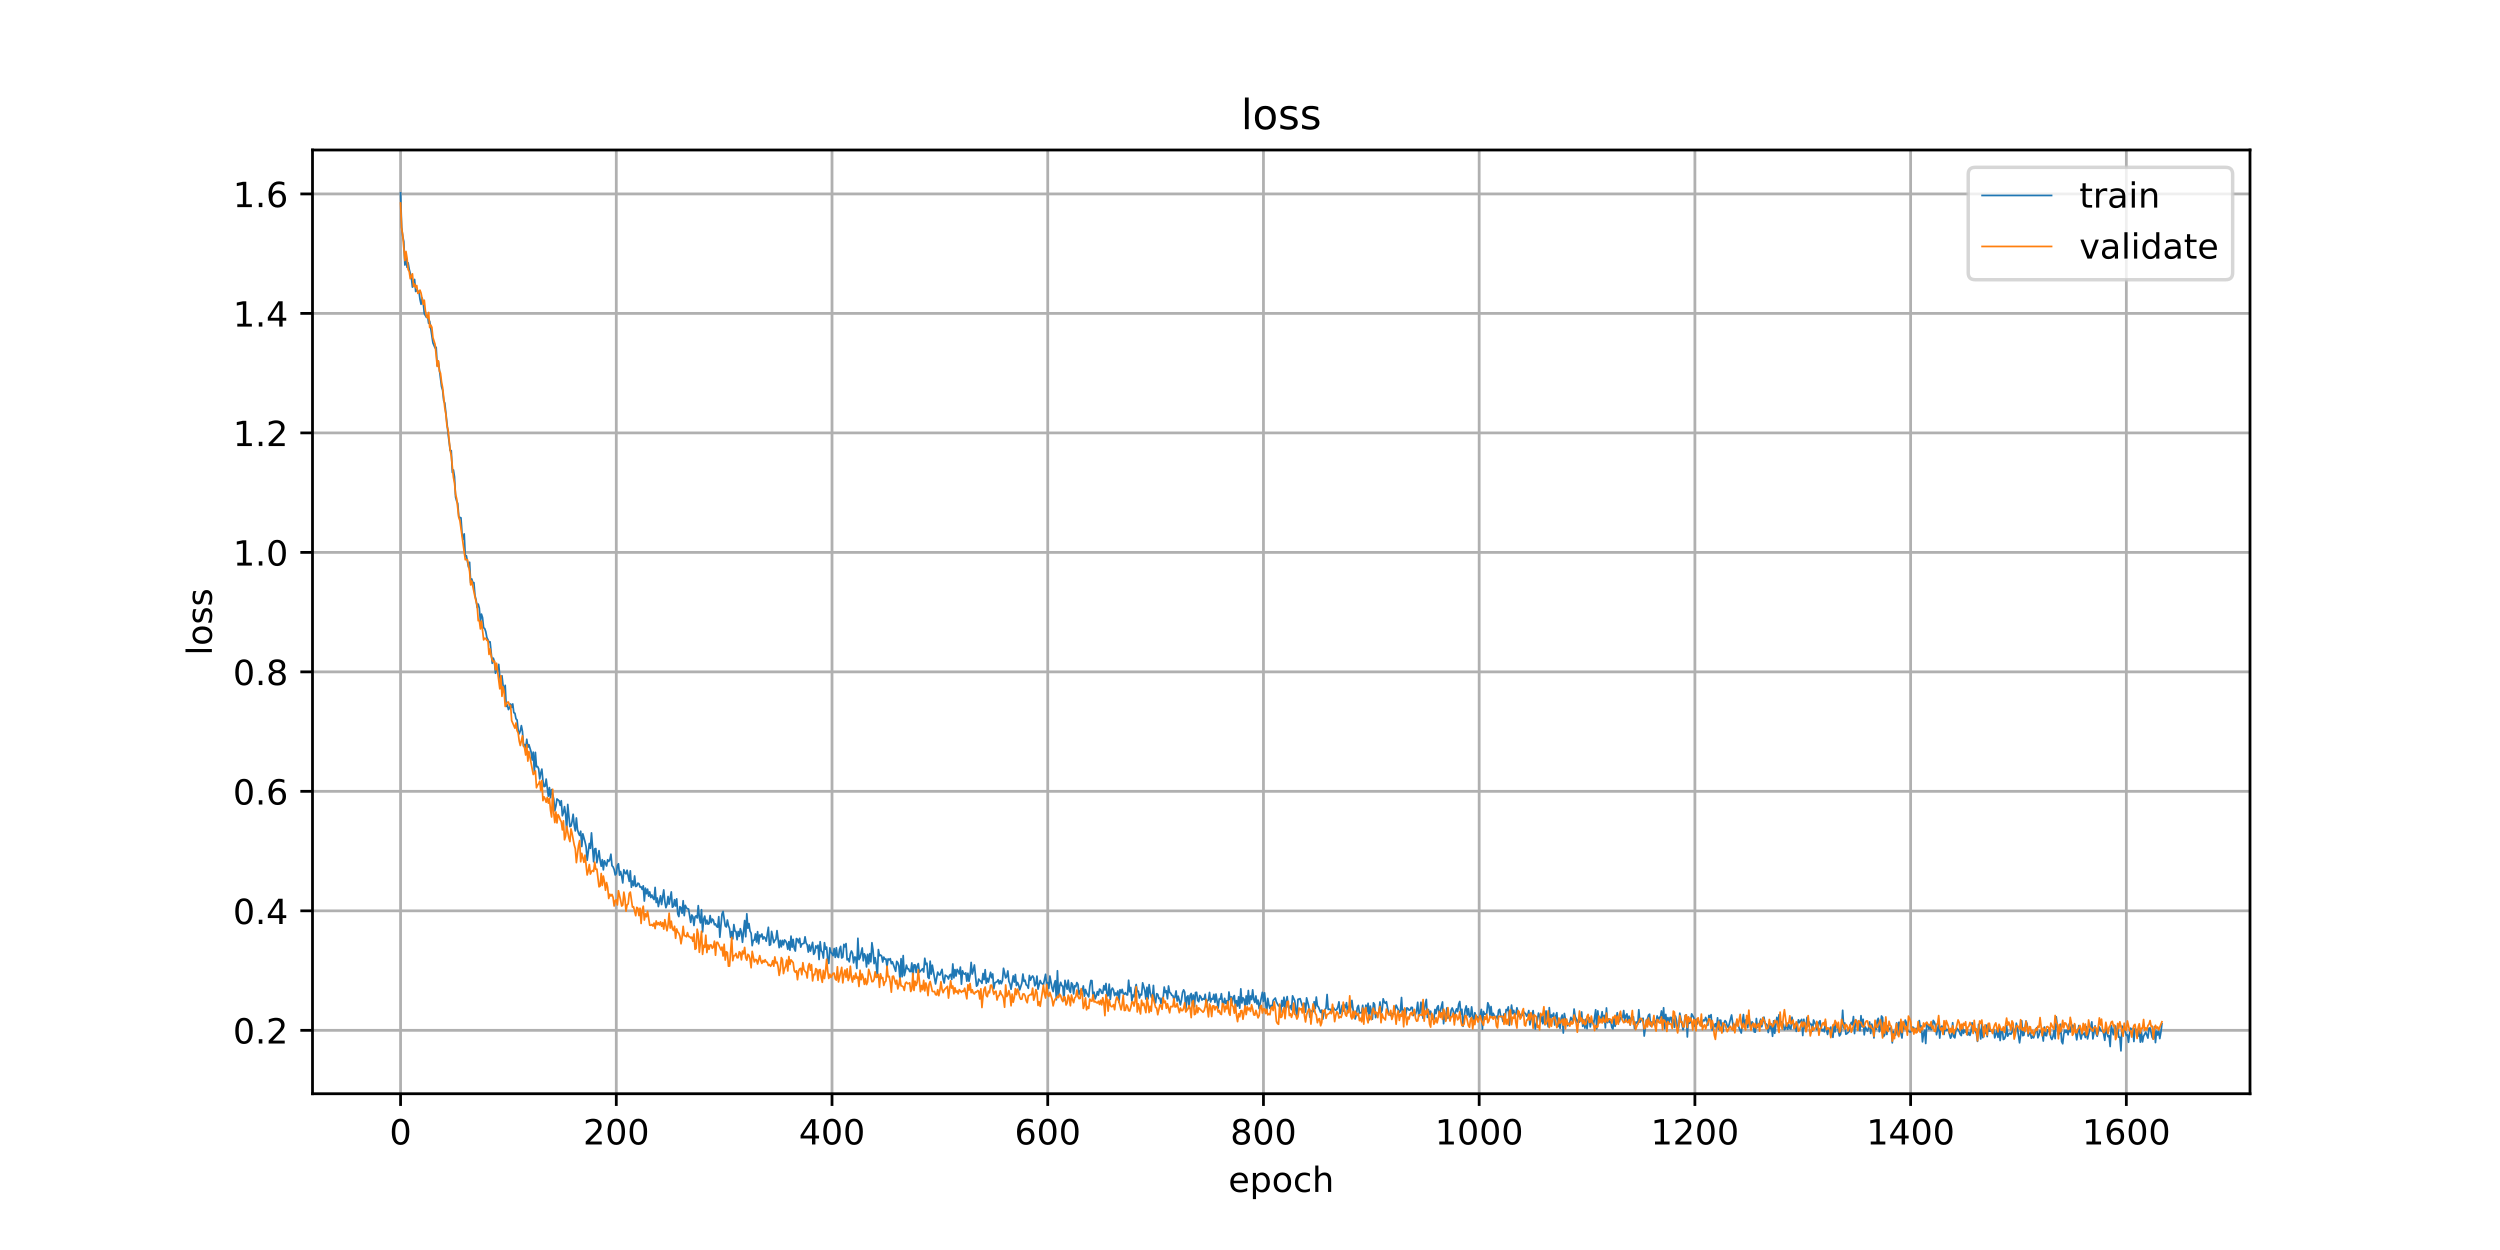 <?xml version="1.0" encoding="utf-8" standalone="no"?>
<!DOCTYPE svg PUBLIC "-//W3C//DTD SVG 1.1//EN"
  "http://www.w3.org/Graphics/SVG/1.1/DTD/svg11.dtd">
<!-- Created with matplotlib (https://matplotlib.org/) -->
<svg height="360pt" version="1.1" viewBox="0 0 720 360" width="720pt" xmlns="http://www.w3.org/2000/svg" xmlns:xlink="http://www.w3.org/1999/xlink">
 <defs>
  <style type="text/css">
*{stroke-linecap:butt;stroke-linejoin:round;}
  </style>
 </defs>
 <g id="figure_1">
  <g id="patch_1">
   <path d="M 0 360 
L 720 360 
L 720 0 
L 0 0 
z
" style="fill:#ffffff;"/>
  </g>
  <g id="axes_1">
   <g id="patch_2">
    <path d="M 90 315 
L 648 315 
L 648 43.2 
L 90 43.2 
z
" style="fill:#ffffff;"/>
   </g>
   <g id="matplotlib.axis_1">
    <g id="xtick_1">
     <g id="line2d_1">
      <path clip-path="url(#pb50c4ea9fd)" d="M 115.364 315 
L 115.364 43.2 
" style="fill:none;stroke:#b0b0b0;stroke-linecap:square;stroke-width:0.8;"/>
     </g>
     <g id="line2d_2">
      <defs>
       <path d="M 0 0 
L 0 3.5 
" id="m2716bc5c14" style="stroke:#000000;stroke-width:0.8;"/>
      </defs>
      <g>
       <use style="stroke:#000000;stroke-width:0.8;" x="115.364" xlink:href="#m2716bc5c14" y="315"/>
      </g>
     </g>
     <g id="text_1">
      <!-- 0 -->
      <defs>
       <path d="M 31.781 66.406 
Q 24.172 66.406 20.328 58.906 
Q 16.5 51.422 16.5 36.375 
Q 16.5 21.391 20.328 13.891 
Q 24.172 6.391 31.781 6.391 
Q 39.453 6.391 43.281 13.891 
Q 47.125 21.391 47.125 36.375 
Q 47.125 51.422 43.281 58.906 
Q 39.453 66.406 31.781 66.406 
z
M 31.781 74.219 
Q 44.047 74.219 50.516 64.516 
Q 56.984 54.828 56.984 36.375 
Q 56.984 17.969 50.516 8.266 
Q 44.047 -1.422 31.781 -1.422 
Q 19.531 -1.422 13.062 8.266 
Q 6.594 17.969 6.594 36.375 
Q 6.594 54.828 13.062 64.516 
Q 19.531 74.219 31.781 74.219 
z
" id="DejaVuSans-48"/>
      </defs>
      <g transform="translate(112.182 329.598)scale(0.1 -0.1)">
       <use xlink:href="#DejaVuSans-48"/>
      </g>
     </g>
    </g>
    <g id="xtick_2">
     <g id="line2d_3">
      <path clip-path="url(#pb50c4ea9fd)" d="M 177.491 315 
L 177.491 43.2 
" style="fill:none;stroke:#b0b0b0;stroke-linecap:square;stroke-width:0.8;"/>
     </g>
     <g id="line2d_4">
      <g>
       <use style="stroke:#000000;stroke-width:0.8;" x="177.491" xlink:href="#m2716bc5c14" y="315"/>
      </g>
     </g>
     <g id="text_2">
      <!-- 200 -->
      <defs>
       <path d="M 19.188 8.297 
L 53.609 8.297 
L 53.609 0 
L 7.328 0 
L 7.328 8.297 
Q 12.938 14.109 22.625 23.891 
Q 32.328 33.688 34.812 36.531 
Q 39.547 41.844 41.422 45.531 
Q 43.312 49.219 43.312 52.781 
Q 43.312 58.594 39.234 62.25 
Q 35.156 65.922 28.609 65.922 
Q 23.969 65.922 18.812 64.312 
Q 13.672 62.703 7.812 59.422 
L 7.812 69.391 
Q 13.766 71.781 18.938 73 
Q 24.125 74.219 28.422 74.219 
Q 39.75 74.219 46.484 68.547 
Q 53.219 62.891 53.219 53.422 
Q 53.219 48.922 51.531 44.891 
Q 49.859 40.875 45.406 35.406 
Q 44.188 33.984 37.641 27.219 
Q 31.109 20.453 19.188 8.297 
z
" id="DejaVuSans-50"/>
      </defs>
      <g transform="translate(167.948 329.598)scale(0.1 -0.1)">
       <use xlink:href="#DejaVuSans-50"/>
       <use x="63.623" xlink:href="#DejaVuSans-48"/>
       <use x="127.246" xlink:href="#DejaVuSans-48"/>
      </g>
     </g>
    </g>
    <g id="xtick_3">
     <g id="line2d_5">
      <path clip-path="url(#pb50c4ea9fd)" d="M 239.619 315 
L 239.619 43.2 
" style="fill:none;stroke:#b0b0b0;stroke-linecap:square;stroke-width:0.8;"/>
     </g>
     <g id="line2d_6">
      <g>
       <use style="stroke:#000000;stroke-width:0.8;" x="239.619" xlink:href="#m2716bc5c14" y="315"/>
      </g>
     </g>
     <g id="text_3">
      <!-- 400 -->
      <defs>
       <path d="M 37.797 64.312 
L 12.891 25.391 
L 37.797 25.391 
z
M 35.203 72.906 
L 47.609 72.906 
L 47.609 25.391 
L 58.016 25.391 
L 58.016 17.188 
L 47.609 17.188 
L 47.609 0 
L 37.797 0 
L 37.797 17.188 
L 4.891 17.188 
L 4.891 26.703 
z
" id="DejaVuSans-52"/>
      </defs>
      <g transform="translate(230.075 329.598)scale(0.1 -0.1)">
       <use xlink:href="#DejaVuSans-52"/>
       <use x="63.623" xlink:href="#DejaVuSans-48"/>
       <use x="127.246" xlink:href="#DejaVuSans-48"/>
      </g>
     </g>
    </g>
    <g id="xtick_4">
     <g id="line2d_7">
      <path clip-path="url(#pb50c4ea9fd)" d="M 301.747 315 
L 301.747 43.2 
" style="fill:none;stroke:#b0b0b0;stroke-linecap:square;stroke-width:0.8;"/>
     </g>
     <g id="line2d_8">
      <g>
       <use style="stroke:#000000;stroke-width:0.8;" x="301.747" xlink:href="#m2716bc5c14" y="315"/>
      </g>
     </g>
     <g id="text_4">
      <!-- 600 -->
      <defs>
       <path d="M 33.016 40.375 
Q 26.375 40.375 22.484 35.828 
Q 18.609 31.297 18.609 23.391 
Q 18.609 15.531 22.484 10.953 
Q 26.375 6.391 33.016 6.391 
Q 39.656 6.391 43.531 10.953 
Q 47.406 15.531 47.406 23.391 
Q 47.406 31.297 43.531 35.828 
Q 39.656 40.375 33.016 40.375 
z
M 52.594 71.297 
L 52.594 62.312 
Q 48.875 64.062 45.094 64.984 
Q 41.312 65.922 37.594 65.922 
Q 27.828 65.922 22.672 59.328 
Q 17.531 52.734 16.797 39.406 
Q 19.672 43.656 24.016 45.922 
Q 28.375 48.188 33.594 48.188 
Q 44.578 48.188 50.953 41.516 
Q 57.328 34.859 57.328 23.391 
Q 57.328 12.156 50.688 5.359 
Q 44.047 -1.422 33.016 -1.422 
Q 20.359 -1.422 13.672 8.266 
Q 6.984 17.969 6.984 36.375 
Q 6.984 53.656 15.188 63.938 
Q 23.391 74.219 37.203 74.219 
Q 40.922 74.219 44.703 73.484 
Q 48.484 72.75 52.594 71.297 
z
" id="DejaVuSans-54"/>
      </defs>
      <g transform="translate(292.203 329.598)scale(0.1 -0.1)">
       <use xlink:href="#DejaVuSans-54"/>
       <use x="63.623" xlink:href="#DejaVuSans-48"/>
       <use x="127.246" xlink:href="#DejaVuSans-48"/>
      </g>
     </g>
    </g>
    <g id="xtick_5">
     <g id="line2d_9">
      <path clip-path="url(#pb50c4ea9fd)" d="M 363.874 315 
L 363.874 43.2 
" style="fill:none;stroke:#b0b0b0;stroke-linecap:square;stroke-width:0.8;"/>
     </g>
     <g id="line2d_10">
      <g>
       <use style="stroke:#000000;stroke-width:0.8;" x="363.874" xlink:href="#m2716bc5c14" y="315"/>
      </g>
     </g>
     <g id="text_5">
      <!-- 800 -->
      <defs>
       <path d="M 31.781 34.625 
Q 24.75 34.625 20.719 30.859 
Q 16.703 27.094 16.703 20.516 
Q 16.703 13.922 20.719 10.156 
Q 24.75 6.391 31.781 6.391 
Q 38.812 6.391 42.859 10.172 
Q 46.922 13.969 46.922 20.516 
Q 46.922 27.094 42.891 30.859 
Q 38.875 34.625 31.781 34.625 
z
M 21.922 38.812 
Q 15.578 40.375 12.031 44.719 
Q 8.5 49.078 8.5 55.328 
Q 8.5 64.062 14.719 69.141 
Q 20.953 74.219 31.781 74.219 
Q 42.672 74.219 48.875 69.141 
Q 55.078 64.062 55.078 55.328 
Q 55.078 49.078 51.531 44.719 
Q 48 40.375 41.703 38.812 
Q 48.828 37.156 52.797 32.312 
Q 56.781 27.484 56.781 20.516 
Q 56.781 9.906 50.312 4.234 
Q 43.844 -1.422 31.781 -1.422 
Q 19.734 -1.422 13.25 4.234 
Q 6.781 9.906 6.781 20.516 
Q 6.781 27.484 10.781 32.312 
Q 14.797 37.156 21.922 38.812 
z
M 18.312 54.391 
Q 18.312 48.734 21.844 45.562 
Q 25.391 42.391 31.781 42.391 
Q 38.141 42.391 41.719 45.562 
Q 45.312 48.734 45.312 54.391 
Q 45.312 60.062 41.719 63.234 
Q 38.141 66.406 31.781 66.406 
Q 25.391 66.406 21.844 63.234 
Q 18.312 60.062 18.312 54.391 
z
" id="DejaVuSans-56"/>
      </defs>
      <g transform="translate(354.331 329.598)scale(0.1 -0.1)">
       <use xlink:href="#DejaVuSans-56"/>
       <use x="63.623" xlink:href="#DejaVuSans-48"/>
       <use x="127.246" xlink:href="#DejaVuSans-48"/>
      </g>
     </g>
    </g>
    <g id="xtick_6">
     <g id="line2d_11">
      <path clip-path="url(#pb50c4ea9fd)" d="M 426.002 315 
L 426.002 43.2 
" style="fill:none;stroke:#b0b0b0;stroke-linecap:square;stroke-width:0.8;"/>
     </g>
     <g id="line2d_12">
      <g>
       <use style="stroke:#000000;stroke-width:0.8;" x="426.002" xlink:href="#m2716bc5c14" y="315"/>
      </g>
     </g>
     <g id="text_6">
      <!-- 1000 -->
      <defs>
       <path d="M 12.406 8.297 
L 28.516 8.297 
L 28.516 63.922 
L 10.984 60.406 
L 10.984 69.391 
L 28.422 72.906 
L 38.281 72.906 
L 38.281 8.297 
L 54.391 8.297 
L 54.391 0 
L 12.406 0 
z
" id="DejaVuSans-49"/>
      </defs>
      <g transform="translate(413.277 329.598)scale(0.1 -0.1)">
       <use xlink:href="#DejaVuSans-49"/>
       <use x="63.623" xlink:href="#DejaVuSans-48"/>
       <use x="127.246" xlink:href="#DejaVuSans-48"/>
       <use x="190.869" xlink:href="#DejaVuSans-48"/>
      </g>
     </g>
    </g>
    <g id="xtick_7">
     <g id="line2d_13">
      <path clip-path="url(#pb50c4ea9fd)" d="M 488.13 315 
L 488.13 43.2 
" style="fill:none;stroke:#b0b0b0;stroke-linecap:square;stroke-width:0.8;"/>
     </g>
     <g id="line2d_14">
      <g>
       <use style="stroke:#000000;stroke-width:0.8;" x="488.13" xlink:href="#m2716bc5c14" y="315"/>
      </g>
     </g>
     <g id="text_7">
      <!-- 1200 -->
      <g transform="translate(475.405 329.598)scale(0.1 -0.1)">
       <use xlink:href="#DejaVuSans-49"/>
       <use x="63.623" xlink:href="#DejaVuSans-50"/>
       <use x="127.246" xlink:href="#DejaVuSans-48"/>
       <use x="190.869" xlink:href="#DejaVuSans-48"/>
      </g>
     </g>
    </g>
    <g id="xtick_8">
     <g id="line2d_15">
      <path clip-path="url(#pb50c4ea9fd)" d="M 550.258 315 
L 550.258 43.2 
" style="fill:none;stroke:#b0b0b0;stroke-linecap:square;stroke-width:0.8;"/>
     </g>
     <g id="line2d_16">
      <g>
       <use style="stroke:#000000;stroke-width:0.8;" x="550.258" xlink:href="#m2716bc5c14" y="315"/>
      </g>
     </g>
     <g id="text_8">
      <!-- 1400 -->
      <g transform="translate(537.533 329.598)scale(0.1 -0.1)">
       <use xlink:href="#DejaVuSans-49"/>
       <use x="63.623" xlink:href="#DejaVuSans-52"/>
       <use x="127.246" xlink:href="#DejaVuSans-48"/>
       <use x="190.869" xlink:href="#DejaVuSans-48"/>
      </g>
     </g>
    </g>
    <g id="xtick_9">
     <g id="line2d_17">
      <path clip-path="url(#pb50c4ea9fd)" d="M 612.385 315 
L 612.385 43.2 
" style="fill:none;stroke:#b0b0b0;stroke-linecap:square;stroke-width:0.8;"/>
     </g>
     <g id="line2d_18">
      <g>
       <use style="stroke:#000000;stroke-width:0.8;" x="612.385" xlink:href="#m2716bc5c14" y="315"/>
      </g>
     </g>
     <g id="text_9">
      <!-- 1600 -->
      <g transform="translate(599.66 329.598)scale(0.1 -0.1)">
       <use xlink:href="#DejaVuSans-49"/>
       <use x="63.623" xlink:href="#DejaVuSans-54"/>
       <use x="127.246" xlink:href="#DejaVuSans-48"/>
       <use x="190.869" xlink:href="#DejaVuSans-48"/>
      </g>
     </g>
    </g>
    <g id="text_10">
     <!-- epoch -->
     <defs>
      <path d="M 56.203 29.594 
L 56.203 25.203 
L 14.891 25.203 
Q 15.484 15.922 20.484 11.062 
Q 25.484 6.203 34.422 6.203 
Q 39.594 6.203 44.453 7.469 
Q 49.312 8.734 54.109 11.281 
L 54.109 2.781 
Q 49.266 0.734 44.188 -0.344 
Q 39.109 -1.422 33.891 -1.422 
Q 20.797 -1.422 13.156 6.188 
Q 5.516 13.812 5.516 26.812 
Q 5.516 40.234 12.766 48.109 
Q 20.016 56 32.328 56 
Q 43.359 56 49.781 48.891 
Q 56.203 41.797 56.203 29.594 
z
M 47.219 32.234 
Q 47.125 39.594 43.094 43.984 
Q 39.062 48.391 32.422 48.391 
Q 24.906 48.391 20.391 44.141 
Q 15.875 39.891 15.188 32.172 
z
" id="DejaVuSans-101"/>
      <path d="M 18.109 8.203 
L 18.109 -20.797 
L 9.078 -20.797 
L 9.078 54.688 
L 18.109 54.688 
L 18.109 46.391 
Q 20.953 51.266 25.266 53.625 
Q 29.594 56 35.594 56 
Q 45.562 56 51.781 48.094 
Q 58.016 40.188 58.016 27.297 
Q 58.016 14.406 51.781 6.484 
Q 45.562 -1.422 35.594 -1.422 
Q 29.594 -1.422 25.266 0.953 
Q 20.953 3.328 18.109 8.203 
z
M 48.688 27.297 
Q 48.688 37.203 44.609 42.844 
Q 40.531 48.484 33.406 48.484 
Q 26.266 48.484 22.188 42.844 
Q 18.109 37.203 18.109 27.297 
Q 18.109 17.391 22.188 11.75 
Q 26.266 6.109 33.406 6.109 
Q 40.531 6.109 44.609 11.75 
Q 48.688 17.391 48.688 27.297 
z
" id="DejaVuSans-112"/>
      <path d="M 30.609 48.391 
Q 23.391 48.391 19.188 42.75 
Q 14.984 37.109 14.984 27.297 
Q 14.984 17.484 19.156 11.844 
Q 23.344 6.203 30.609 6.203 
Q 37.797 6.203 41.984 11.859 
Q 46.188 17.531 46.188 27.297 
Q 46.188 37.016 41.984 42.703 
Q 37.797 48.391 30.609 48.391 
z
M 30.609 56 
Q 42.328 56 49.016 48.375 
Q 55.719 40.766 55.719 27.297 
Q 55.719 13.875 49.016 6.219 
Q 42.328 -1.422 30.609 -1.422 
Q 18.844 -1.422 12.172 6.219 
Q 5.516 13.875 5.516 27.297 
Q 5.516 40.766 12.172 48.375 
Q 18.844 56 30.609 56 
z
" id="DejaVuSans-111"/>
      <path d="M 48.781 52.594 
L 48.781 44.188 
Q 44.969 46.297 41.141 47.344 
Q 37.312 48.391 33.406 48.391 
Q 24.656 48.391 19.812 42.844 
Q 14.984 37.312 14.984 27.297 
Q 14.984 17.281 19.812 11.734 
Q 24.656 6.203 33.406 6.203 
Q 37.312 6.203 41.141 7.25 
Q 44.969 8.297 48.781 10.406 
L 48.781 2.094 
Q 45.016 0.344 40.984 -0.531 
Q 36.969 -1.422 32.422 -1.422 
Q 20.062 -1.422 12.781 6.344 
Q 5.516 14.109 5.516 27.297 
Q 5.516 40.672 12.859 48.328 
Q 20.219 56 33.016 56 
Q 37.156 56 41.109 55.141 
Q 45.062 54.297 48.781 52.594 
z
" id="DejaVuSans-99"/>
      <path d="M 54.891 33.016 
L 54.891 0 
L 45.906 0 
L 45.906 32.719 
Q 45.906 40.484 42.875 44.328 
Q 39.844 48.188 33.797 48.188 
Q 26.516 48.188 22.312 43.547 
Q 18.109 38.922 18.109 30.906 
L 18.109 0 
L 9.078 0 
L 9.078 75.984 
L 18.109 75.984 
L 18.109 46.188 
Q 21.344 51.125 25.703 53.562 
Q 30.078 56 35.797 56 
Q 45.219 56 50.047 50.172 
Q 54.891 44.344 54.891 33.016 
z
" id="DejaVuSans-104"/>
     </defs>
     <g transform="translate(353.772 343.277)scale(0.1 -0.1)">
      <use xlink:href="#DejaVuSans-101"/>
      <use x="61.523" xlink:href="#DejaVuSans-112"/>
      <use x="125" xlink:href="#DejaVuSans-111"/>
      <use x="186.182" xlink:href="#DejaVuSans-99"/>
      <use x="241.162" xlink:href="#DejaVuSans-104"/>
     </g>
    </g>
   </g>
   <g id="matplotlib.axis_2">
    <g id="ytick_1">
     <g id="line2d_19">
      <path clip-path="url(#pb50c4ea9fd)" d="M 90 296.731 
L 648 296.731 
" style="fill:none;stroke:#b0b0b0;stroke-linecap:square;stroke-width:0.8;"/>
     </g>
     <g id="line2d_20">
      <defs>
       <path d="M 0 0 
L -3.5 0 
" id="m64c4595169" style="stroke:#000000;stroke-width:0.8;"/>
      </defs>
      <g>
       <use style="stroke:#000000;stroke-width:0.8;" x="90" xlink:href="#m64c4595169" y="296.731"/>
      </g>
     </g>
     <g id="text_11">
      <!-- 0.2 -->
      <defs>
       <path d="M 10.688 12.406 
L 21 12.406 
L 21 0 
L 10.688 0 
z
" id="DejaVuSans-46"/>
      </defs>
      <g transform="translate(67.097 300.531)scale(0.1 -0.1)">
       <use xlink:href="#DejaVuSans-48"/>
       <use x="63.623" xlink:href="#DejaVuSans-46"/>
       <use x="95.41" xlink:href="#DejaVuSans-50"/>
      </g>
     </g>
    </g>
    <g id="ytick_2">
     <g id="line2d_21">
      <path clip-path="url(#pb50c4ea9fd)" d="M 90 262.32 
L 648 262.32 
" style="fill:none;stroke:#b0b0b0;stroke-linecap:square;stroke-width:0.8;"/>
     </g>
     <g id="line2d_22">
      <g>
       <use style="stroke:#000000;stroke-width:0.8;" x="90" xlink:href="#m64c4595169" y="262.32"/>
      </g>
     </g>
     <g id="text_12">
      <!-- 0.4 -->
      <g transform="translate(67.097 266.119)scale(0.1 -0.1)">
       <use xlink:href="#DejaVuSans-48"/>
       <use x="63.623" xlink:href="#DejaVuSans-46"/>
       <use x="95.41" xlink:href="#DejaVuSans-52"/>
      </g>
     </g>
    </g>
    <g id="ytick_3">
     <g id="line2d_23">
      <path clip-path="url(#pb50c4ea9fd)" d="M 90 227.908 
L 648 227.908 
" style="fill:none;stroke:#b0b0b0;stroke-linecap:square;stroke-width:0.8;"/>
     </g>
     <g id="line2d_24">
      <g>
       <use style="stroke:#000000;stroke-width:0.8;" x="90" xlink:href="#m64c4595169" y="227.908"/>
      </g>
     </g>
     <g id="text_13">
      <!-- 0.6 -->
      <g transform="translate(67.097 231.708)scale(0.1 -0.1)">
       <use xlink:href="#DejaVuSans-48"/>
       <use x="63.623" xlink:href="#DejaVuSans-46"/>
       <use x="95.41" xlink:href="#DejaVuSans-54"/>
      </g>
     </g>
    </g>
    <g id="ytick_4">
     <g id="line2d_25">
      <path clip-path="url(#pb50c4ea9fd)" d="M 90 193.497 
L 648 193.497 
" style="fill:none;stroke:#b0b0b0;stroke-linecap:square;stroke-width:0.8;"/>
     </g>
     <g id="line2d_26">
      <g>
       <use style="stroke:#000000;stroke-width:0.8;" x="90" xlink:href="#m64c4595169" y="193.497"/>
      </g>
     </g>
     <g id="text_14">
      <!-- 0.8 -->
      <g transform="translate(67.097 197.296)scale(0.1 -0.1)">
       <use xlink:href="#DejaVuSans-48"/>
       <use x="63.623" xlink:href="#DejaVuSans-46"/>
       <use x="95.41" xlink:href="#DejaVuSans-56"/>
      </g>
     </g>
    </g>
    <g id="ytick_5">
     <g id="line2d_27">
      <path clip-path="url(#pb50c4ea9fd)" d="M 90 159.085 
L 648 159.085 
" style="fill:none;stroke:#b0b0b0;stroke-linecap:square;stroke-width:0.8;"/>
     </g>
     <g id="line2d_28">
      <g>
       <use style="stroke:#000000;stroke-width:0.8;" x="90" xlink:href="#m64c4595169" y="159.085"/>
      </g>
     </g>
     <g id="text_15">
      <!-- 1.0 -->
      <g transform="translate(67.097 162.885)scale(0.1 -0.1)">
       <use xlink:href="#DejaVuSans-49"/>
       <use x="63.623" xlink:href="#DejaVuSans-46"/>
       <use x="95.41" xlink:href="#DejaVuSans-48"/>
      </g>
     </g>
    </g>
    <g id="ytick_6">
     <g id="line2d_29">
      <path clip-path="url(#pb50c4ea9fd)" d="M 90 124.674 
L 648 124.674 
" style="fill:none;stroke:#b0b0b0;stroke-linecap:square;stroke-width:0.8;"/>
     </g>
     <g id="line2d_30">
      <g>
       <use style="stroke:#000000;stroke-width:0.8;" x="90" xlink:href="#m64c4595169" y="124.674"/>
      </g>
     </g>
     <g id="text_16">
      <!-- 1.2 -->
      <g transform="translate(67.097 128.473)scale(0.1 -0.1)">
       <use xlink:href="#DejaVuSans-49"/>
       <use x="63.623" xlink:href="#DejaVuSans-46"/>
       <use x="95.41" xlink:href="#DejaVuSans-50"/>
      </g>
     </g>
    </g>
    <g id="ytick_7">
     <g id="line2d_31">
      <path clip-path="url(#pb50c4ea9fd)" d="M 90 90.262 
L 648 90.262 
" style="fill:none;stroke:#b0b0b0;stroke-linecap:square;stroke-width:0.8;"/>
     </g>
     <g id="line2d_32">
      <g>
       <use style="stroke:#000000;stroke-width:0.8;" x="90" xlink:href="#m64c4595169" y="90.262"/>
      </g>
     </g>
     <g id="text_17">
      <!-- 1.4 -->
      <g transform="translate(67.097 94.062)scale(0.1 -0.1)">
       <use xlink:href="#DejaVuSans-49"/>
       <use x="63.623" xlink:href="#DejaVuSans-46"/>
       <use x="95.41" xlink:href="#DejaVuSans-52"/>
      </g>
     </g>
    </g>
    <g id="ytick_8">
     <g id="line2d_33">
      <path clip-path="url(#pb50c4ea9fd)" d="M 90 55.851 
L 648 55.851 
" style="fill:none;stroke:#b0b0b0;stroke-linecap:square;stroke-width:0.8;"/>
     </g>
     <g id="line2d_34">
      <g>
       <use style="stroke:#000000;stroke-width:0.8;" x="90" xlink:href="#m64c4595169" y="55.851"/>
      </g>
     </g>
     <g id="text_18">
      <!-- 1.6 -->
      <g transform="translate(67.097 59.65)scale(0.1 -0.1)">
       <use xlink:href="#DejaVuSans-49"/>
       <use x="63.623" xlink:href="#DejaVuSans-46"/>
       <use x="95.41" xlink:href="#DejaVuSans-54"/>
      </g>
     </g>
    </g>
    <g id="text_19">
     <!-- loss -->
     <defs>
      <path d="M 9.422 75.984 
L 18.406 75.984 
L 18.406 0 
L 9.422 0 
z
" id="DejaVuSans-108"/>
      <path d="M 44.281 53.078 
L 44.281 44.578 
Q 40.484 46.531 36.375 47.5 
Q 32.281 48.484 27.875 48.484 
Q 21.188 48.484 17.844 46.438 
Q 14.5 44.391 14.5 40.281 
Q 14.5 37.156 16.891 35.375 
Q 19.281 33.594 26.516 31.984 
L 29.594 31.297 
Q 39.156 29.25 43.188 25.516 
Q 47.219 21.781 47.219 15.094 
Q 47.219 7.469 41.188 3.016 
Q 35.156 -1.422 24.609 -1.422 
Q 20.219 -1.422 15.453 -0.562 
Q 10.688 0.297 5.422 2 
L 5.422 11.281 
Q 10.406 8.688 15.234 7.391 
Q 20.062 6.109 24.812 6.109 
Q 31.156 6.109 34.562 8.281 
Q 37.984 10.453 37.984 14.406 
Q 37.984 18.062 35.516 20.016 
Q 33.062 21.969 24.703 23.781 
L 21.578 24.516 
Q 13.234 26.266 9.516 29.906 
Q 5.812 33.547 5.812 39.891 
Q 5.812 47.609 11.281 51.797 
Q 16.75 56 26.812 56 
Q 31.781 56 36.172 55.266 
Q 40.578 54.547 44.281 53.078 
z
" id="DejaVuSans-115"/>
     </defs>
     <g transform="translate(61.017 188.758)rotate(-90)scale(0.1 -0.1)">
      <use xlink:href="#DejaVuSans-108"/>
      <use x="27.783" xlink:href="#DejaVuSans-111"/>
      <use x="88.965" xlink:href="#DejaVuSans-115"/>
      <use x="141.064" xlink:href="#DejaVuSans-115"/>
     </g>
    </g>
   </g>
   <g id="line2d_35">
    <path clip-path="url(#pb50c4ea9fd)" d="M 115.364 55.555 
L 115.674 65.453 
L 115.985 68.057 
L 116.296 69.573 
L 116.606 76.325 
L 116.917 74.141 
L 117.227 76.985 
L 117.538 75.698 
L 117.849 77.532 
L 118.47 79.893 
L 118.781 82.683 
L 119.091 80.977 
L 119.402 80.481 
L 119.713 83.938 
L 120.023 83.521 
L 120.334 84.059 
L 120.644 83.843 
L 120.955 86.19 
L 121.266 87.628 
L 121.576 85.859 
L 121.887 87.069 
L 122.198 90.31 
L 122.819 91.41 
L 123.13 90.819 
L 123.44 93.108 
L 123.751 92.534 
L 124.683 98.743 
L 125.304 100.208 
L 125.615 100.02 
L 125.925 105.358 
L 126.236 104.029 
L 126.857 108.921 
L 127.168 111.367 
L 127.479 112.405 
L 127.789 115.406 
L 128.1 116.08 
L 129.032 124.746 
L 129.653 129.758 
L 129.964 129.77 
L 130.274 136.054 
L 130.585 135.354 
L 130.896 137.338 
L 131.206 143.172 
L 131.517 144.303 
L 131.827 144.983 
L 132.138 148.886 
L 132.759 149.143 
L 133.07 153.651 
L 133.381 155.305 
L 133.691 153.758 
L 134.002 160.177 
L 134.313 160.044 
L 134.934 163.317 
L 135.245 161.933 
L 135.555 167.869 
L 135.866 166.745 
L 136.176 167.755 
L 136.487 167.803 
L 136.798 171.544 
L 137.108 172.77 
L 137.419 174.962 
L 137.73 173.987 
L 138.04 175.13 
L 138.351 178.922 
L 138.662 176.87 
L 138.972 177.879 
L 139.283 180.791 
L 139.593 181.03 
L 139.904 181.925 
L 140.215 183.603 
L 140.836 184.906 
L 141.147 184.859 
L 141.768 191.022 
L 142.079 189.554 
L 142.389 190.505 
L 142.7 193.881 
L 143.01 192.46 
L 143.321 193.431 
L 143.632 191.351 
L 143.942 194.831 
L 144.253 197.056 
L 144.564 194.618 
L 144.874 197.339 
L 145.185 199.064 
L 145.496 197.38 
L 145.806 203.439 
L 146.117 203.014 
L 146.427 204.357 
L 146.738 203.889 
L 147.049 202.76 
L 147.359 203.731 
L 147.67 202.738 
L 147.981 205.252 
L 148.291 205.401 
L 148.602 207.011 
L 148.913 207.338 
L 149.223 210.253 
L 149.534 211.342 
L 149.845 210.528 
L 150.155 208.985 
L 150.466 210.648 
L 150.776 214.881 
L 151.087 214.443 
L 151.398 215.633 
L 151.708 212.912 
L 152.019 215.216 
L 152.33 214.476 
L 152.951 216.518 
L 153.262 218.88 
L 153.572 216.624 
L 153.883 222.361 
L 154.193 216.694 
L 154.504 220.841 
L 154.815 220.754 
L 155.125 221.392 
L 155.436 224.313 
L 155.747 222.574 
L 156.057 221.51 
L 156.368 224.955 
L 156.679 226.543 
L 156.989 226.4 
L 157.3 224.381 
L 157.921 229.293 
L 158.232 226.825 
L 158.542 229.736 
L 158.853 227.424 
L 159.474 230.147 
L 159.785 233.502 
L 160.096 232.119 
L 160.406 230.1 
L 161.028 230.646 
L 161.338 231.946 
L 161.649 230.613 
L 161.959 234.936 
L 162.27 234.065 
L 162.581 232.309 
L 162.891 234.465 
L 163.202 239.136 
L 163.513 231.684 
L 164.134 238.061 
L 164.445 237.906 
L 164.755 236.617 
L 165.066 234.513 
L 165.376 237.671 
L 165.687 239.29 
L 165.998 235.579 
L 166.308 238.886 
L 166.619 239.971 
L 166.93 240.602 
L 167.24 239.4 
L 167.551 243.781 
L 167.862 240.15 
L 168.483 242.435 
L 168.793 243.843 
L 169.104 247.75 
L 169.725 242.93 
L 170.036 244.305 
L 170.347 239.879 
L 170.968 248.193 
L 171.279 244.497 
L 171.589 244.372 
L 171.9 248.455 
L 172.521 244.988 
L 172.832 247.808 
L 173.142 249.465 
L 173.453 247.593 
L 173.764 250.505 
L 174.074 247.913 
L 174.696 249.405 
L 175.006 247.614 
L 175.317 248.101 
L 175.628 247.597 
L 175.938 246.015 
L 176.249 249.329 
L 176.559 249.645 
L 176.87 250.432 
L 177.181 251.98 
L 177.491 251.614 
L 177.802 249.264 
L 178.113 248.772 
L 178.423 252.033 
L 178.734 250.99 
L 179.045 252.356 
L 179.355 254.279 
L 179.666 250.502 
L 179.976 251.38 
L 180.287 251.681 
L 180.598 250.634 
L 181.219 253.825 
L 181.53 250.811 
L 181.84 255.525 
L 182.151 253.737 
L 182.462 255.06 
L 182.772 252.283 
L 183.083 255.307 
L 183.393 255.163 
L 183.704 254.361 
L 184.015 254.468 
L 184.325 255.48 
L 184.636 255.415 
L 184.947 256.155 
L 185.257 255.128 
L 185.568 259.496 
L 185.879 255.797 
L 186.189 257.382 
L 186.5 256.085 
L 186.81 258.089 
L 187.121 256.869 
L 187.432 258.49 
L 187.742 257.76 
L 188.053 258.611 
L 188.364 259.067 
L 188.674 255.576 
L 188.985 259.918 
L 189.296 258.638 
L 189.606 261.087 
L 190.228 257.993 
L 190.538 260.497 
L 191.159 256.298 
L 191.47 259.628 
L 191.781 261.414 
L 192.091 260.512 
L 192.402 258.199 
L 192.713 260.392 
L 193.334 256.875 
L 193.645 261.269 
L 193.955 261.006 
L 194.266 259.118 
L 194.576 260.924 
L 194.887 258.873 
L 195.198 263.219 
L 195.508 263.973 
L 195.819 261.123 
L 196.13 261.442 
L 196.44 263.011 
L 196.751 259.417 
L 197.062 263.693 
L 197.372 260.747 
L 197.683 261.445 
L 197.993 261.713 
L 198.304 261.785 
L 198.925 265.644 
L 199.236 263.519 
L 199.547 264.007 
L 199.857 266.528 
L 200.168 264.054 
L 200.479 263.756 
L 200.789 264.373 
L 201.1 260.827 
L 201.411 264.307 
L 201.721 265.767 
L 202.032 261.995 
L 202.342 268.385 
L 202.653 264.721 
L 202.964 263.842 
L 203.274 266.119 
L 203.585 265.016 
L 203.896 266.165 
L 204.206 266.025 
L 204.517 263.683 
L 204.828 265.705 
L 205.138 264.688 
L 205.449 264.977 
L 205.759 266.329 
L 206.07 266.073 
L 206.381 266.817 
L 206.691 267.024 
L 207.002 264.007 
L 207.313 269.918 
L 207.934 263.249 
L 208.245 262.494 
L 208.866 266.664 
L 209.176 266.964 
L 209.487 264.965 
L 209.798 266.592 
L 210.108 267.392 
L 210.419 269.979 
L 210.73 268.293 
L 211.04 270.398 
L 211.351 266.279 
L 211.662 268.124 
L 211.972 268.306 
L 212.283 270.634 
L 212.593 268.279 
L 212.904 269.629 
L 213.215 267.467 
L 213.525 268.495 
L 213.836 271.374 
L 214.457 265.12 
L 214.768 269.768 
L 215.079 263.175 
L 215.389 267.312 
L 215.7 265.996 
L 216.011 268.151 
L 216.321 268.756 
L 216.632 272.345 
L 216.942 270.807 
L 217.253 270.746 
L 217.564 268.982 
L 217.874 271.299 
L 218.185 268.325 
L 218.496 271.815 
L 218.806 269.282 
L 219.117 269.789 
L 219.428 268.994 
L 219.738 270.455 
L 220.049 269.825 
L 220.359 270.157 
L 220.67 271.062 
L 221.291 267.065 
L 221.602 272.233 
L 221.913 272.058 
L 222.223 268.244 
L 222.845 271.488 
L 223.155 270.826 
L 223.466 270.492 
L 223.776 268.028 
L 224.398 272.92 
L 224.708 270.823 
L 225.019 272.678 
L 225.33 270.839 
L 225.64 272.105 
L 225.951 270.7 
L 226.262 271.021 
L 226.572 271.688 
L 226.883 273.396 
L 227.194 271.229 
L 227.504 273.655 
L 227.815 269.609 
L 228.125 272.782 
L 228.436 270.562 
L 228.747 273.189 
L 229.057 273.901 
L 229.368 270.311 
L 229.679 270.545 
L 229.989 271.517 
L 230.3 270.251 
L 230.611 272.772 
L 230.921 271.872 
L 231.542 271.682 
L 231.853 269.809 
L 232.164 271.608 
L 232.474 272.105 
L 232.785 274.195 
L 233.096 272.154 
L 233.406 273.912 
L 234.028 271.397 
L 234.338 274.843 
L 234.649 274.336 
L 234.959 272.427 
L 235.27 273.019 
L 235.581 272.227 
L 235.891 276.339 
L 236.202 271.213 
L 236.513 273.818 
L 236.823 274.193 
L 237.134 275.922 
L 237.445 271.499 
L 237.755 273.371 
L 238.066 272.767 
L 238.376 276.391 
L 238.687 277.466 
L 238.998 272.989 
L 239.308 274.306 
L 239.619 274.629 
L 239.93 275.229 
L 240.24 273.182 
L 240.551 275.72 
L 240.862 272.96 
L 241.172 275.427 
L 241.483 275.741 
L 241.794 273.368 
L 242.104 272.559 
L 242.415 275.9 
L 242.725 275.672 
L 243.036 271.99 
L 243.347 272.699 
L 243.657 271.759 
L 243.968 276.44 
L 244.279 276.103 
L 244.589 276.994 
L 244.9 274.749 
L 245.211 273.884 
L 245.521 274.548 
L 245.832 277.299 
L 246.142 275.624 
L 246.453 275.714 
L 246.764 278.896 
L 247.074 270.231 
L 247.385 276.354 
L 247.696 275.82 
L 248.317 273.013 
L 248.628 276.703 
L 248.938 274.707 
L 249.249 275.365 
L 249.559 278.471 
L 249.87 274.869 
L 250.181 277.569 
L 250.491 274.652 
L 250.802 277 
L 251.113 271.511 
L 251.423 273.564 
L 251.734 277.513 
L 252.045 275.815 
L 252.355 277.736 
L 252.666 281.355 
L 252.977 273.486 
L 253.287 275.26 
L 253.598 275.037 
L 253.908 275.335 
L 254.219 277.055 
L 254.53 275.649 
L 254.84 276.248 
L 255.151 276.196 
L 255.462 278.379 
L 255.772 276.172 
L 256.083 276.447 
L 256.394 276.088 
L 256.704 277.535 
L 257.015 277.006 
L 257.947 279.736 
L 258.257 276.873 
L 258.568 277.261 
L 258.879 278.244 
L 259.189 282.022 
L 259.5 276.116 
L 259.811 281.293 
L 260.121 275.212 
L 260.432 280.976 
L 260.742 279.727 
L 261.053 277.963 
L 261.364 279.009 
L 261.674 279.016 
L 261.985 279.804 
L 262.296 279.785 
L 262.606 277.331 
L 262.917 281.323 
L 263.228 277.884 
L 263.538 277.887 
L 263.849 280.069 
L 264.159 278.193 
L 264.47 277.512 
L 264.781 280.017 
L 265.713 278.982 
L 266.023 279.933 
L 266.334 275.985 
L 266.645 277.778 
L 266.955 277.41 
L 267.266 281.478 
L 267.577 281.784 
L 267.887 276.827 
L 268.198 280.541 
L 268.508 277.976 
L 269.44 283.369 
L 270.062 279.969 
L 270.372 280.709 
L 270.683 280.808 
L 271.304 279.183 
L 271.615 281.949 
L 271.925 283.102 
L 272.236 280.845 
L 272.857 281.266 
L 273.168 281.953 
L 273.479 280.886 
L 273.789 280.619 
L 274.1 282.065 
L 274.411 277.625 
L 274.721 281.619 
L 275.032 279.252 
L 275.342 281.094 
L 275.653 279.189 
L 275.964 279.684 
L 276.274 280.494 
L 276.585 278.528 
L 276.896 283.446 
L 277.206 279.589 
L 277.517 280.385 
L 277.828 280.555 
L 278.138 280.182 
L 278.449 282.572 
L 278.76 280.311 
L 279.07 282.592 
L 279.381 280.798 
L 279.691 277.181 
L 280.002 280.523 
L 280.313 279.433 
L 280.623 277.919 
L 281.245 284.009 
L 281.555 283.673 
L 281.866 281.977 
L 282.177 282.429 
L 282.487 282.63 
L 282.798 283.194 
L 283.108 280.37 
L 283.419 282.134 
L 283.73 279.276 
L 284.04 283.189 
L 284.351 281.761 
L 284.662 282.827 
L 285.283 280.028 
L 285.594 281.593 
L 285.904 280.501 
L 286.215 284.736 
L 286.525 283.062 
L 287.147 282.715 
L 287.457 282.182 
L 287.768 283.332 
L 288.079 282.448 
L 288.389 283.304 
L 288.7 282.459 
L 289.011 278.867 
L 289.632 281.64 
L 289.942 281.23 
L 290.253 279.64 
L 290.564 282.624 
L 290.874 283.367 
L 291.185 284.904 
L 291.806 281.065 
L 292.117 282.839 
L 292.428 280.659 
L 292.738 283.825 
L 293.049 282.954 
L 293.36 283.702 
L 293.67 285.078 
L 294.291 283.137 
L 294.602 280.531 
L 294.913 282.631 
L 295.223 282.314 
L 295.534 283.643 
L 295.845 283.796 
L 296.155 284.617 
L 296.466 280.936 
L 296.777 282.278 
L 297.087 281.517 
L 297.398 281.073 
L 297.708 281.611 
L 298.019 283.898 
L 298.33 283.352 
L 298.64 281.124 
L 298.951 284.863 
L 299.572 282.385 
L 299.883 283.129 
L 300.504 283.576 
L 301.125 280.599 
L 301.436 283.645 
L 301.747 282.973 
L 302.057 284.629 
L 302.368 281.109 
L 302.989 284.548 
L 303.3 285.573 
L 303.611 283.5 
L 303.921 282.445 
L 304.232 287.921 
L 304.543 279.585 
L 304.853 286.957 
L 305.164 284.068 
L 305.474 282.907 
L 305.785 283.888 
L 306.096 284.004 
L 306.406 288.156 
L 306.717 282.355 
L 307.338 284.878 
L 307.649 282.313 
L 307.96 285.145 
L 308.27 285.821 
L 308.581 283.038 
L 308.891 283.546 
L 309.202 286.238 
L 309.513 283.927 
L 309.823 284.17 
L 310.134 282.984 
L 310.445 283.503 
L 310.755 286.394 
L 311.066 285.367 
L 311.377 285.18 
L 311.687 285.401 
L 311.998 283.95 
L 312.308 286.889 
L 312.619 284.98 
L 312.93 285.973 
L 313.551 287.108 
L 313.862 284.068 
L 314.172 282.38 
L 314.483 282.427 
L 314.794 287.252 
L 315.104 285.764 
L 315.415 287.674 
L 315.725 286.859 
L 316.036 285.592 
L 316.347 286.6 
L 316.657 284.864 
L 316.968 285.039 
L 317.279 285.986 
L 317.589 286.085 
L 317.9 283.874 
L 318.211 285.109 
L 318.521 283.244 
L 318.832 286.807 
L 319.143 286.747 
L 319.453 283.444 
L 319.764 287.821 
L 320.074 285.129 
L 320.385 284.57 
L 320.696 285.186 
L 321.006 286.724 
L 321.317 285.972 
L 321.628 286.57 
L 321.938 285.41 
L 322.249 288.673 
L 322.56 285.047 
L 322.87 285.907 
L 323.181 284.942 
L 323.491 286.171 
L 323.802 286.35 
L 324.113 285.879 
L 324.423 286.471 
L 324.734 286.539 
L 325.045 282.305 
L 325.355 285.62 
L 325.666 284.397 
L 325.977 288.271 
L 326.287 286.567 
L 326.598 287.082 
L 326.908 284.873 
L 327.219 283.55 
L 327.53 285.596 
L 327.84 285.449 
L 328.151 287.417 
L 328.462 286.364 
L 328.772 286.548 
L 329.083 283.059 
L 329.704 285.298 
L 330.015 287.721 
L 330.326 284.339 
L 330.636 287.661 
L 330.947 283.579 
L 331.257 285.8 
L 331.568 287.122 
L 331.879 287.452 
L 332.189 283.815 
L 332.5 288.191 
L 332.811 288.815 
L 333.121 286.188 
L 333.432 286.364 
L 333.743 287.58 
L 334.053 287.454 
L 334.364 289.056 
L 334.674 287.484 
L 334.985 287.345 
L 335.296 284.278 
L 335.606 285.837 
L 335.917 285.353 
L 336.228 287.645 
L 336.538 283.969 
L 336.849 285.808 
L 337.16 286.024 
L 337.47 286.65 
L 337.781 286.743 
L 338.091 287.868 
L 338.402 287.101 
L 338.713 285.398 
L 339.023 288.292 
L 339.334 286.905 
L 339.955 289.405 
L 340.266 287.969 
L 340.577 285.848 
L 340.887 285.084 
L 341.198 285.745 
L 341.508 290.924 
L 341.819 287.141 
L 342.13 286.775 
L 342.44 290.414 
L 342.751 286.676 
L 343.062 286.133 
L 343.372 288.864 
L 343.683 286.557 
L 343.994 289.906 
L 344.304 285.858 
L 344.615 285.78 
L 344.926 288.095 
L 345.236 288.5 
L 345.547 286.718 
L 345.857 287.127 
L 346.168 288.03 
L 346.479 287.63 
L 346.789 287.776 
L 347.1 286.364 
L 347.411 289.953 
L 347.721 288.239 
L 348.032 288.003 
L 348.343 285.826 
L 348.653 288.568 
L 348.964 287.594 
L 349.274 287.782 
L 349.585 286.388 
L 349.896 288.669 
L 350.206 286.29 
L 350.828 290.329 
L 351.138 287.701 
L 351.449 287.767 
L 351.76 286.194 
L 352.07 288.817 
L 352.381 289.181 
L 352.691 287.52 
L 353.002 289 
L 353.313 288.21 
L 353.623 290.252 
L 353.934 285.708 
L 354.245 287.829 
L 354.555 287.073 
L 354.866 288.896 
L 355.177 287.132 
L 355.487 286.735 
L 355.798 290.096 
L 356.109 288.197 
L 356.419 289.745 
L 356.73 287.095 
L 357.04 290.355 
L 357.351 284.794 
L 357.662 288.858 
L 357.972 287.386 
L 358.283 287.762 
L 358.594 290.048 
L 358.904 286.831 
L 359.215 289.33 
L 359.526 285.268 
L 359.836 289.072 
L 360.147 286.848 
L 360.457 287.868 
L 360.768 285.081 
L 361.079 287.848 
L 361.389 288.712 
L 361.7 286.835 
L 362.011 289.148 
L 362.321 288.043 
L 362.632 290.48 
L 363.564 285.797 
L 363.874 288.384 
L 364.185 285.945 
L 364.806 291.585 
L 365.117 287.53 
L 365.428 289.313 
L 365.738 290.416 
L 366.049 289.562 
L 366.36 290.532 
L 366.67 288.129 
L 367.291 287.438 
L 367.602 288.555 
L 368.223 289.716 
L 368.534 289.551 
L 368.845 291.526 
L 369.155 288.147 
L 369.466 289.796 
L 369.777 287.216 
L 370.087 290.458 
L 370.398 288.273 
L 370.709 287.01 
L 371.019 290.105 
L 371.33 290.305 
L 371.64 289.615 
L 371.951 290.787 
L 372.262 286.806 
L 372.883 288.231 
L 373.194 290.869 
L 373.504 292.466 
L 373.815 287.821 
L 374.436 287.603 
L 375.057 289.717 
L 375.679 288.95 
L 375.989 291.475 
L 376.3 287.388 
L 376.921 289.843 
L 377.232 292.935 
L 377.543 291.107 
L 378.164 291.373 
L 378.474 288.506 
L 378.785 290.458 
L 379.096 287.157 
L 379.406 289.675 
L 379.717 290.02 
L 380.338 291.571 
L 380.649 290.917 
L 380.96 293.512 
L 381.27 291.831 
L 381.581 290.765 
L 381.891 290.339 
L 382.202 286.423 
L 382.513 290.711 
L 382.823 290.638 
L 383.134 290.685 
L 383.445 291.67 
L 384.066 290.258 
L 384.377 290.746 
L 384.687 290.945 
L 384.998 290.699 
L 385.309 289.998 
L 385.619 288.533 
L 385.93 291.929 
L 386.24 291.335 
L 386.551 289.537 
L 386.862 291.202 
L 387.172 289.457 
L 387.483 290.221 
L 387.794 288.776 
L 388.104 291.714 
L 388.415 289.811 
L 388.726 290.147 
L 389.036 290.258 
L 389.347 288.12 
L 389.657 290.576 
L 390.279 293.463 
L 390.589 292.415 
L 390.9 290.199 
L 391.211 289.561 
L 391.521 291.762 
L 391.832 291.663 
L 392.143 291.684 
L 392.453 289.537 
L 392.764 292.474 
L 393.074 291.539 
L 393.385 289.497 
L 393.696 291.354 
L 394.006 288.952 
L 394.317 293.714 
L 394.628 289.754 
L 394.938 291.147 
L 395.249 293.525 
L 395.56 288.794 
L 395.87 289.261 
L 396.181 293.072 
L 396.492 292.003 
L 397.113 291.605 
L 397.423 288.566 
L 397.734 291.69 
L 398.045 290.931 
L 398.355 287.66 
L 398.666 288.578 
L 398.977 288.944 
L 399.287 288.5 
L 399.909 291.892 
L 400.53 292.496 
L 400.84 291.878 
L 401.462 292.085 
L 402.083 289.49 
L 403.015 291.558 
L 403.326 291.019 
L 403.636 287.293 
L 403.947 292.122 
L 404.257 290.992 
L 404.568 290.516 
L 404.879 292.275 
L 405.189 290.267 
L 405.5 290.485 
L 405.811 290.935 
L 406.121 290.858 
L 406.432 290.128 
L 406.743 290.153 
L 407.053 292.474 
L 407.364 291.551 
L 407.674 292.082 
L 407.985 291.049 
L 408.296 288.66 
L 408.606 292.708 
L 408.917 291.669 
L 409.228 288.65 
L 409.849 293.273 
L 410.47 289.152 
L 410.781 287.841 
L 411.092 293.01 
L 411.402 290.762 
L 411.713 292.063 
L 412.023 291.225 
L 412.334 293.093 
L 412.645 293.548 
L 412.955 293.529 
L 413.266 290.723 
L 413.577 291.903 
L 413.887 290.147 
L 414.198 289.653 
L 414.509 292.478 
L 415.44 288.565 
L 415.751 294.828 
L 416.062 291.861 
L 416.372 293.685 
L 416.683 290.291 
L 416.994 293.233 
L 417.304 292.635 
L 417.615 293.182 
L 417.926 290.904 
L 418.236 290.292 
L 418.547 291.149 
L 418.857 294.059 
L 419.168 291.412 
L 419.479 290.555 
L 419.789 291.341 
L 420.1 289.236 
L 420.411 288.432 
L 420.721 292.056 
L 421.032 290.681 
L 421.343 295.578 
L 421.964 290.797 
L 422.275 289.707 
L 422.585 292.327 
L 422.896 290.517 
L 423.206 292.871 
L 423.517 292.744 
L 423.828 289.992 
L 424.449 295.015 
L 424.76 291.667 
L 425.07 292.589 
L 425.381 292.8 
L 425.692 293.33 
L 426.002 293.141 
L 426.313 292.288 
L 426.623 290.72 
L 426.934 296.392 
L 427.245 291.303 
L 427.555 292.082 
L 427.866 292.083 
L 428.177 291.807 
L 428.487 288.799 
L 428.798 289.607 
L 429.109 292.402 
L 429.419 289.893 
L 429.73 292.888 
L 430.04 291.84 
L 430.662 293.104 
L 430.972 292.687 
L 431.283 293.478 
L 431.594 290.973 
L 431.904 290.69 
L 432.215 292.762 
L 432.526 292.705 
L 432.836 294.152 
L 433.147 292.02 
L 433.457 293.548 
L 433.768 290.745 
L 434.079 291.027 
L 434.389 289.982 
L 434.7 295.31 
L 435.321 289.472 
L 435.632 291.934 
L 435.943 290.981 
L 436.253 292.369 
L 436.564 292.086 
L 436.875 290.246 
L 437.496 292.793 
L 437.806 292.113 
L 438.117 292.548 
L 438.428 292.444 
L 438.738 291.252 
L 439.049 291.777 
L 439.36 291.877 
L 439.67 292.658 
L 439.981 292.326 
L 440.292 291.049 
L 440.602 295.153 
L 441.534 291.063 
L 442.155 296.34 
L 442.777 293.749 
L 443.087 291.773 
L 443.398 292.608 
L 443.709 294.272 
L 444.019 292.463 
L 444.33 294.817 
L 444.64 292.606 
L 444.951 295.119 
L 445.262 291.169 
L 445.883 295.707 
L 446.194 290.212 
L 446.504 294.058 
L 446.815 292.314 
L 447.126 292.783 
L 447.436 291.807 
L 447.747 295.194 
L 448.058 292.604 
L 448.368 291.667 
L 448.679 295.671 
L 448.989 294.344 
L 449.3 296.168 
L 449.611 293.227 
L 449.921 292.334 
L 450.232 297.503 
L 450.543 291.89 
L 450.853 293.656 
L 451.164 293.763 
L 451.475 295.406 
L 451.785 294.811 
L 452.096 294.468 
L 452.406 293.012 
L 453.028 294.212 
L 453.338 290.613 
L 453.649 292.747 
L 453.96 293.414 
L 454.27 294.429 
L 454.581 293.658 
L 454.892 294.375 
L 455.202 293.537 
L 455.513 291.454 
L 455.823 295.586 
L 456.134 293.644 
L 456.445 296.082 
L 456.755 293.507 
L 457.066 296.259 
L 457.377 293.697 
L 457.687 293.128 
L 457.998 295.737 
L 458.309 294.078 
L 458.619 293.99 
L 458.93 295.219 
L 459.551 290.821 
L 459.862 296.282 
L 460.172 291.158 
L 460.483 294.583 
L 460.794 292.979 
L 461.104 293.314 
L 461.415 291.385 
L 461.726 294.267 
L 462.036 292.433 
L 462.347 296.019 
L 462.658 290.296 
L 462.968 294.527 
L 463.279 293.469 
L 463.589 294.441 
L 463.9 294.28 
L 464.211 295.938 
L 464.521 296.316 
L 464.832 293.271 
L 465.143 295.579 
L 465.453 294.107 
L 465.764 291.686 
L 466.075 293.821 
L 466.385 294.26 
L 466.696 293.037 
L 467.006 293.201 
L 467.317 293.059 
L 467.628 291.045 
L 467.938 294.409 
L 468.249 292.467 
L 468.56 291.999 
L 468.87 294.331 
L 469.181 292.659 
L 469.492 295.204 
L 469.802 293.107 
L 470.113 293.676 
L 470.423 292.859 
L 470.734 296.183 
L 471.045 294.456 
L 471.355 294.348 
L 471.666 294.98 
L 471.977 290.813 
L 472.287 294.43 
L 472.909 293.437 
L 473.219 293.262 
L 473.53 298.372 
L 474.151 293.86 
L 474.462 293.432 
L 474.772 292.379 
L 475.083 292.082 
L 475.394 295.476 
L 475.704 294.335 
L 476.015 295.162 
L 476.326 293.888 
L 476.636 294.041 
L 476.947 294.69 
L 477.258 292.599 
L 477.568 294.336 
L 477.879 292.962 
L 478.189 293.101 
L 478.5 291.157 
L 478.811 295.205 
L 479.121 290.242 
L 479.432 296.218 
L 479.743 292.161 
L 480.053 294.569 
L 480.364 293.085 
L 480.675 294.925 
L 480.985 293.03 
L 481.296 293.03 
L 481.606 294.759 
L 481.917 293.593 
L 482.228 295.884 
L 482.538 292.647 
L 482.849 293.923 
L 483.16 296.704 
L 483.47 295.937 
L 483.781 291.801 
L 484.713 296.561 
L 485.023 295.159 
L 485.334 292.448 
L 485.645 292.279 
L 485.955 298.635 
L 486.266 292.931 
L 486.577 294.694 
L 486.887 294.359 
L 487.198 292.008 
L 487.819 293.104 
L 488.13 295.554 
L 488.441 293.609 
L 488.751 294.96 
L 489.062 294.08 
L 489.372 294.408 
L 489.994 295.501 
L 490.304 294.334 
L 490.615 293.752 
L 490.926 293.986 
L 491.236 293.023 
L 491.547 293.85 
L 491.858 295.254 
L 492.168 292.456 
L 492.479 292.946 
L 492.789 292.228 
L 493.1 296.638 
L 493.411 295.035 
L 493.721 295.666 
L 494.032 294.823 
L 494.343 296.194 
L 494.653 293.138 
L 494.964 296.417 
L 495.275 293.827 
L 495.585 293.821 
L 495.896 296.876 
L 496.206 297.109 
L 496.517 294.584 
L 496.828 293.94 
L 497.138 294.354 
L 497.449 295.543 
L 497.76 295.909 
L 498.692 292.322 
L 499.313 296.743 
L 499.624 295.161 
L 499.934 295.322 
L 500.245 293.861 
L 500.866 296.063 
L 501.487 297.515 
L 501.798 294.147 
L 502.109 292.2 
L 502.419 295.932 
L 502.73 293.777 
L 503.041 293.61 
L 503.351 295.952 
L 503.662 292.779 
L 504.283 295.705 
L 504.594 294.288 
L 504.904 294.825 
L 505.215 297.193 
L 505.526 297.251 
L 505.836 293.334 
L 506.147 295.865 
L 506.458 295.567 
L 507.079 293.521 
L 507.389 295.702 
L 508.011 292.942 
L 508.321 294.717 
L 508.632 294.877 
L 508.943 295.249 
L 509.253 297.36 
L 509.564 294.863 
L 509.875 296.27 
L 510.185 295.446 
L 510.496 298.445 
L 510.806 293.997 
L 511.117 297.586 
L 511.738 293.002 
L 512.049 295.423 
L 512.36 292.252 
L 512.67 294.204 
L 512.981 294.284 
L 513.602 294.998 
L 513.913 296.539 
L 514.224 296.179 
L 514.534 294.731 
L 514.845 296.426 
L 515.155 295.077 
L 515.466 296.142 
L 515.777 296.365 
L 516.087 292.976 
L 516.709 296.199 
L 517.019 294.808 
L 517.33 297.043 
L 517.951 293.711 
L 518.262 294.515 
L 518.883 293.581 
L 519.194 298.226 
L 519.504 293.56 
L 519.815 296.211 
L 520.126 295.308 
L 520.436 292.99 
L 520.747 295.488 
L 521.058 294.346 
L 521.368 295.043 
L 521.679 294.98 
L 521.989 296.962 
L 522.3 293.764 
L 522.921 295.142 
L 523.232 296.514 
L 523.543 296.572 
L 523.853 294.398 
L 524.164 293.976 
L 524.475 296.046 
L 524.785 296.917 
L 525.096 296.436 
L 525.407 297.141 
L 525.717 294.115 
L 526.028 296.641 
L 526.338 297.904 
L 526.649 296.213 
L 526.96 296.297 
L 527.27 295.814 
L 527.581 298.207 
L 527.892 298.749 
L 528.202 295.057 
L 528.513 297.183 
L 528.824 294.708 
L 529.134 295.364 
L 529.755 298.343 
L 530.066 297.884 
L 530.377 296.036 
L 530.687 290.962 
L 530.998 296.049 
L 531.309 294.628 
L 531.619 297.85 
L 531.93 297.681 
L 532.551 297.037 
L 532.862 295.292 
L 533.172 294.439 
L 533.483 295.164 
L 533.794 292.782 
L 534.104 297.66 
L 534.415 293.781 
L 534.726 293.968 
L 535.036 296.715 
L 535.347 294.611 
L 535.658 296.837 
L 535.968 292.522 
L 536.279 295.725 
L 536.589 293.561 
L 536.9 298.026 
L 537.211 295.763 
L 537.832 296.945 
L 538.143 296.057 
L 538.453 294.329 
L 538.764 297.621 
L 539.075 294.97 
L 539.385 296.101 
L 539.696 298.918 
L 540.007 295.393 
L 540.317 296.439 
L 540.628 293.957 
L 540.938 293.285 
L 541.249 297.151 
L 541.56 296.21 
L 541.87 292.61 
L 542.181 293.063 
L 542.492 298.505 
L 542.802 297.978 
L 543.113 293.766 
L 543.424 297.915 
L 543.734 295.45 
L 544.045 296.504 
L 544.666 295.893 
L 544.977 300.333 
L 545.287 297.04 
L 545.598 298.138 
L 545.909 298.136 
L 546.219 294.603 
L 546.53 297.951 
L 546.841 294.441 
L 547.151 294.477 
L 547.462 297.599 
L 547.772 298.94 
L 548.083 295.225 
L 548.394 296.274 
L 548.704 293.786 
L 549.015 294.5 
L 549.326 297.052 
L 549.636 296.851 
L 549.947 297.203 
L 550.258 297.198 
L 550.568 296.772 
L 550.879 295.803 
L 551.19 296.043 
L 551.5 297.065 
L 551.811 296.212 
L 552.121 296.193 
L 552.432 296.581 
L 552.743 293.929 
L 553.053 295.878 
L 553.364 295.501 
L 553.675 300.051 
L 553.985 297.641 
L 554.296 296.766 
L 554.607 300.516 
L 554.917 294.627 
L 555.228 295.104 
L 555.538 296.384 
L 555.849 295.099 
L 556.16 296.538 
L 556.47 296.035 
L 556.781 293.88 
L 557.092 294.372 
L 557.402 295.261 
L 557.713 297.987 
L 558.334 294.866 
L 558.645 298.962 
L 558.955 295.79 
L 559.266 295.52 
L 559.577 295.824 
L 559.887 297.903 
L 560.198 295.691 
L 560.509 296.764 
L 560.819 296.497 
L 561.13 296.668 
L 561.751 298.995 
L 562.062 298.375 
L 562.372 294.555 
L 562.683 298.573 
L 562.994 298.902 
L 563.304 296.847 
L 563.615 296.128 
L 564.236 296.972 
L 564.547 297.884 
L 564.858 298.247 
L 565.168 295.117 
L 565.479 297.609 
L 565.79 296.697 
L 566.1 297.261 
L 566.411 296.407 
L 566.721 298.082 
L 567.032 297.327 
L 567.343 298.188 
L 567.653 297.15 
L 567.964 294.573 
L 568.275 296.559 
L 568.585 296.005 
L 568.896 297.09 
L 569.207 297.642 
L 569.517 299.909 
L 569.828 295.01 
L 570.138 296.749 
L 570.449 299.22 
L 570.76 295.067 
L 571.07 298.83 
L 571.381 295.761 
L 571.692 297.669 
L 572.002 295.205 
L 572.313 298.53 
L 572.624 295.082 
L 572.934 296.971 
L 573.245 296.865 
L 573.555 297.025 
L 573.866 296.986 
L 574.177 296.39 
L 574.487 298.898 
L 575.109 296.689 
L 575.419 298.755 
L 575.73 295.685 
L 576.041 299.668 
L 576.351 297.095 
L 576.662 296.414 
L 576.972 299.37 
L 577.283 299.176 
L 577.594 298.328 
L 577.904 295.416 
L 578.215 298.415 
L 578.526 297.85 
L 578.836 297.56 
L 579.147 297.85 
L 579.458 297.284 
L 579.768 295.792 
L 580.39 297.787 
L 580.7 294.687 
L 581.011 296.119 
L 581.632 300.329 
L 581.943 298.14 
L 582.253 293.997 
L 582.564 298.268 
L 582.875 298.132 
L 583.496 294.051 
L 583.807 294.93 
L 584.117 298.38 
L 584.428 297.682 
L 584.738 297.437 
L 585.049 299.011 
L 585.36 298.4 
L 585.67 298.899 
L 586.292 296.885 
L 586.602 295.98 
L 586.913 298.886 
L 587.224 298.141 
L 587.534 296.829 
L 588.155 297.56 
L 588.466 299.807 
L 588.777 295.795 
L 589.087 298.18 
L 589.398 298.304 
L 589.709 296.587 
L 590.019 297.048 
L 590.33 296.107 
L 590.641 298.842 
L 590.951 299.37 
L 591.262 298.502 
L 591.573 296.804 
L 591.883 299.125 
L 592.194 292.847 
L 592.815 298.071 
L 593.126 297.549 
L 593.436 294.984 
L 593.747 299.94 
L 594.058 300.6 
L 594.368 297.816 
L 594.679 296.716 
L 594.99 297.33 
L 595.3 296.705 
L 595.611 298.013 
L 595.921 294.929 
L 596.232 297.202 
L 596.543 295.741 
L 596.853 295.264 
L 597.164 296.388 
L 597.475 295.075 
L 598.096 299.476 
L 598.717 295.377 
L 599.028 297.837 
L 599.338 299.247 
L 599.649 297.715 
L 599.96 297.954 
L 600.27 297.489 
L 600.581 298.789 
L 600.892 295.696 
L 601.202 299.204 
L 601.824 296.598 
L 602.134 295.691 
L 602.445 294.31 
L 602.755 299.2 
L 603.377 295.455 
L 603.687 297.681 
L 603.998 298.434 
L 604.619 295.773 
L 604.93 296.651 
L 605.241 296.935 
L 605.551 296.659 
L 605.862 297.839 
L 606.173 299.609 
L 606.483 296.158 
L 607.104 298.551 
L 607.415 298.285 
L 607.726 301.39 
L 608.036 295.382 
L 608.658 297.988 
L 608.968 295.617 
L 609.279 295.499 
L 609.59 297.724 
L 609.9 296.258 
L 610.211 298.71 
L 610.521 298.724 
L 610.832 302.645 
L 611.143 295.506 
L 611.764 296.216 
L 612.385 298.197 
L 612.696 298.043 
L 613.007 300.17 
L 613.317 297.691 
L 613.628 296.115 
L 613.938 296.495 
L 614.249 296.268 
L 614.56 299.942 
L 614.87 296.271 
L 615.181 296.674 
L 615.492 296.447 
L 615.802 298.392 
L 616.113 296.782 
L 616.424 300.137 
L 616.734 297.269 
L 617.045 300.057 
L 617.356 298.439 
L 617.977 297.249 
L 618.598 298.974 
L 618.909 296.132 
L 619.219 296.021 
L 619.841 298.78 
L 620.151 299.229 
L 620.462 295.711 
L 620.773 300.257 
L 621.083 296.981 
L 621.394 298.089 
L 621.704 296.881 
L 622.015 299.102 
L 622.326 297.317 
L 622.636 294.847 
L 622.636 294.847 
" style="fill:none;stroke:#1f77b4;stroke-linecap:square;stroke-width:0.5;"/>
   </g>
   <g id="line2d_36">
    <path clip-path="url(#pb50c4ea9fd)" d="M 115.364 58.47 
L 115.674 65.764 
L 115.985 67.725 
L 116.606 75.023 
L 116.917 72.412 
L 117.227 74.298 
L 117.538 77.624 
L 117.849 78.178 
L 118.159 80.256 
L 118.781 78.863 
L 119.091 82.493 
L 119.402 81.816 
L 119.713 82.843 
L 120.023 82.234 
L 120.334 84.484 
L 120.644 84.317 
L 120.955 83.564 
L 121.266 84.447 
L 121.887 87.656 
L 122.198 86.467 
L 122.508 89.457 
L 122.819 91.059 
L 123.13 91.554 
L 123.44 89.995 
L 123.751 94.306 
L 124.062 93.622 
L 124.372 94.258 
L 124.683 97.228 
L 125.304 99.174 
L 125.925 105.535 
L 126.236 103.928 
L 126.547 106.881 
L 126.857 107.44 
L 127.168 110.014 
L 127.479 111.65 
L 128.1 117.494 
L 128.41 119.268 
L 128.721 122.648 
L 129.032 123.721 
L 129.653 129.623 
L 129.964 131.342 
L 130.585 137.467 
L 130.896 139.101 
L 131.206 142.353 
L 131.517 143.599 
L 132.138 149.08 
L 132.449 149.925 
L 134.002 161.205 
L 134.313 161.114 
L 134.623 161.223 
L 135.245 164.626 
L 135.555 168.458 
L 135.866 167.338 
L 136.798 171.941 
L 137.419 174.426 
L 137.73 178.766 
L 138.04 178.675 
L 138.351 181.114 
L 138.662 178.889 
L 139.283 184.288 
L 139.593 183.808 
L 139.904 183.878 
L 140.215 184.431 
L 140.525 184.539 
L 140.836 188.478 
L 141.147 186.883 
L 141.457 188.918 
L 141.768 190.118 
L 142.079 190.568 
L 142.389 190.371 
L 142.7 192.886 
L 143.01 191.024 
L 143.942 198.384 
L 144.253 194.603 
L 144.564 200.532 
L 144.874 197.819 
L 145.185 199.127 
L 145.496 203.44 
L 146.117 202.252 
L 146.427 202.192 
L 146.738 203.133 
L 147.049 203.174 
L 147.359 207.531 
L 148.291 209.71 
L 148.602 208.235 
L 148.913 210.423 
L 149.223 211.048 
L 149.534 213.418 
L 149.845 214.707 
L 150.466 211.913 
L 150.776 214.721 
L 151.087 215.458 
L 151.398 217.439 
L 151.708 214.525 
L 152.019 219.195 
L 152.33 216.433 
L 153.572 223.052 
L 153.883 222.749 
L 154.193 222.033 
L 154.504 226.868 
L 154.815 226.079 
L 155.125 225.754 
L 155.436 224.982 
L 155.747 227.699 
L 156.057 224.809 
L 156.368 230.578 
L 156.679 229.49 
L 156.989 230.047 
L 157.3 231.048 
L 157.61 229.667 
L 157.921 231.307 
L 158.232 229.949 
L 158.542 233.326 
L 158.853 235.286 
L 159.164 227.318 
L 159.474 234.185 
L 159.785 236.894 
L 160.096 233.864 
L 160.406 236.995 
L 160.717 234.6 
L 161.028 235.153 
L 161.338 236.096 
L 161.649 236.654 
L 161.959 239.007 
L 162.27 236.401 
L 162.581 241.856 
L 162.891 240.827 
L 163.202 237.969 
L 163.823 241.279 
L 164.134 242.372 
L 164.445 238.728 
L 164.755 240.023 
L 165.376 243.367 
L 165.687 244.431 
L 165.998 248.431 
L 166.619 243.484 
L 166.93 242.093 
L 167.24 248.177 
L 167.551 245.759 
L 168.172 248.352 
L 168.483 246.282 
L 169.104 251.981 
L 169.415 250.822 
L 169.725 248.99 
L 170.036 251.719 
L 170.347 250.975 
L 170.657 250.707 
L 170.968 250.981 
L 171.279 248.305 
L 171.589 250.37 
L 171.9 250.317 
L 172.521 255.395 
L 172.832 255.204 
L 173.142 251.578 
L 173.453 255 
L 173.764 252.309 
L 174.074 253.909 
L 174.385 256.387 
L 174.696 254.178 
L 175.006 255.559 
L 175.317 258.763 
L 175.628 257.537 
L 175.938 258.035 
L 176.249 257.609 
L 176.559 258.452 
L 176.87 260.923 
L 177.181 259.358 
L 177.491 259.148 
L 177.802 260.61 
L 178.113 256.537 
L 178.734 259.295 
L 179.045 260.942 
L 179.355 260.648 
L 179.666 256.949 
L 179.976 258.779 
L 180.287 262.411 
L 180.598 260.608 
L 180.908 260.34 
L 181.219 257.338 
L 181.53 256.921 
L 182.151 261.235 
L 182.462 261.158 
L 183.083 263.714 
L 183.393 261.319 
L 183.704 261.587 
L 184.015 263.678 
L 184.325 261.58 
L 184.636 265.951 
L 184.947 262.18 
L 185.257 260.982 
L 185.568 264.973 
L 185.879 263.196 
L 186.189 264.01 
L 186.5 262.438 
L 187.121 266.456 
L 187.432 266.478 
L 187.742 266.25 
L 188.053 266.693 
L 188.364 265.854 
L 188.674 267.427 
L 188.985 265.234 
L 189.296 266.304 
L 189.606 265.74 
L 189.917 266.396 
L 190.228 265.499 
L 190.538 266.762 
L 190.849 265.732 
L 191.159 267.585 
L 191.47 264.88 
L 192.091 268.056 
L 192.402 266.39 
L 192.713 263.001 
L 193.023 267.266 
L 193.334 265.315 
L 193.645 267.463 
L 193.955 267.977 
L 194.266 266.772 
L 194.576 270.218 
L 194.887 267.543 
L 195.198 268.422 
L 195.508 268.789 
L 195.819 269.645 
L 196.13 271.798 
L 196.44 269.934 
L 196.751 266.799 
L 197.062 269.488 
L 197.372 269.486 
L 197.683 269.797 
L 197.993 268.596 
L 198.304 269.718 
L 198.615 269.74 
L 198.925 270.145 
L 199.236 269.899 
L 199.547 271.096 
L 199.857 268.98 
L 200.168 273.395 
L 200.479 273.153 
L 200.789 267.622 
L 201.1 269.065 
L 201.411 274.257 
L 202.032 268.216 
L 202.342 274.845 
L 202.653 272.261 
L 202.964 272.825 
L 203.274 269.344 
L 203.585 274.326 
L 203.896 272.156 
L 204.206 273.39 
L 204.517 272.135 
L 204.828 272.172 
L 205.138 273.118 
L 205.449 272.72 
L 205.759 271.069 
L 206.07 275.105 
L 206.381 271.429 
L 206.691 271.4 
L 207.623 273.576 
L 207.934 272.777 
L 208.245 275.331 
L 208.555 271.96 
L 208.866 276.492 
L 209.176 274.109 
L 209.487 274.328 
L 209.798 278.259 
L 210.108 278.228 
L 210.73 269.987 
L 211.04 276.67 
L 211.351 275.249 
L 211.662 275.24 
L 211.972 274.584 
L 212.283 275.836 
L 212.593 275.812 
L 212.904 274.112 
L 213.215 274.392 
L 213.525 276.43 
L 213.836 273.925 
L 214.147 274.717 
L 214.457 272.86 
L 214.768 275.834 
L 215.079 276.542 
L 215.389 274.847 
L 215.7 275.125 
L 216.011 276.274 
L 216.321 278.704 
L 216.632 273.998 
L 217.253 277.027 
L 217.564 276.35 
L 217.874 276.399 
L 218.185 277.632 
L 218.806 275.227 
L 219.117 276.723 
L 219.428 277.45 
L 219.738 276.617 
L 220.049 277.095 
L 220.359 276.398 
L 220.67 277.044 
L 220.981 277.147 
L 221.291 278.057 
L 221.602 277.784 
L 221.913 278.294 
L 222.223 277.768 
L 222.534 276.688 
L 222.845 278.26 
L 223.155 275.597 
L 223.466 277.367 
L 223.776 277.087 
L 224.087 278.451 
L 224.398 280.908 
L 224.708 279.249 
L 225.019 275.789 
L 225.33 276.316 
L 225.64 280.392 
L 225.951 278.957 
L 226.262 278.338 
L 226.572 276.514 
L 226.883 279.625 
L 227.194 275.468 
L 227.504 277.758 
L 227.815 276.452 
L 228.436 277.249 
L 228.747 279.565 
L 229.057 280.001 
L 229.368 279.579 
L 229.679 282.159 
L 229.989 279.692 
L 230.3 279.035 
L 230.611 278.883 
L 230.921 280.715 
L 231.232 277.257 
L 231.542 279.242 
L 231.853 279.759 
L 232.164 280.032 
L 232.474 281.656 
L 232.785 278.253 
L 233.096 277.493 
L 233.406 279.425 
L 233.717 277.845 
L 234.028 282.495 
L 234.338 280.615 
L 234.649 280.734 
L 234.959 278.971 
L 235.27 279.285 
L 235.581 282.311 
L 235.891 279.375 
L 236.202 279.23 
L 236.513 281.512 
L 236.823 282.903 
L 237.134 279.478 
L 237.445 281.804 
L 237.755 279.766 
L 238.066 276.259 
L 238.376 279.647 
L 238.687 281.793 
L 238.998 280.573 
L 239.308 281.485 
L 239.93 280.309 
L 240.24 280.279 
L 240.551 281.93 
L 240.862 282.273 
L 241.172 278.435 
L 241.483 282.789 
L 242.415 278.611 
L 242.725 283.06 
L 243.036 280.687 
L 243.347 279.378 
L 243.657 281.45 
L 243.968 279.028 
L 244.279 282.384 
L 244.589 281.48 
L 244.9 278.278 
L 245.211 281.542 
L 245.521 282.84 
L 245.832 281.059 
L 246.142 281.972 
L 246.453 280.265 
L 246.764 281.716 
L 247.074 281.377 
L 247.385 284.106 
L 247.696 279.435 
L 248.006 282.152 
L 248.317 280.535 
L 248.628 281.634 
L 248.938 283.472 
L 249.249 281.84 
L 249.559 283.559 
L 249.87 282.793 
L 250.181 279.176 
L 250.802 281.279 
L 251.113 282.719 
L 251.423 282.685 
L 251.734 282.085 
L 252.045 279.891 
L 252.355 281.518 
L 252.666 280.87 
L 252.977 280.639 
L 253.287 284.347 
L 253.598 280.44 
L 253.908 281.802 
L 254.219 281.556 
L 254.53 283.797 
L 254.84 282.818 
L 255.151 282.536 
L 255.462 278.285 
L 255.772 281.341 
L 256.083 281.183 
L 256.394 282.873 
L 256.704 285.74 
L 257.015 281.223 
L 257.325 281.114 
L 257.947 283.382 
L 258.257 282.338 
L 258.568 284.798 
L 258.879 283.702 
L 259.189 281.7 
L 259.5 283.918 
L 259.811 283.978 
L 260.121 284.178 
L 260.432 285.234 
L 260.742 283.194 
L 261.053 282.861 
L 261.364 283.291 
L 261.674 283.264 
L 261.985 283.052 
L 262.296 285.556 
L 262.606 284.842 
L 262.917 280.317 
L 263.228 285.24 
L 263.538 282.582 
L 263.849 283.801 
L 264.159 282.853 
L 264.47 279.323 
L 265.091 285.592 
L 265.402 283.837 
L 265.713 285.035 
L 266.023 282.351 
L 266.334 285.373 
L 266.645 283.105 
L 266.955 284.274 
L 267.266 286.725 
L 267.577 283.455 
L 267.887 282.665 
L 268.508 285.492 
L 268.819 285.596 
L 269.13 285.532 
L 269.44 286.449 
L 269.751 286.539 
L 270.062 285.047 
L 270.372 286.763 
L 270.683 285.171 
L 270.994 282.745 
L 271.304 284.919 
L 271.615 285.893 
L 271.925 285.106 
L 272.857 284.074 
L 273.168 287.442 
L 273.789 282.489 
L 274.1 284.572 
L 274.411 283.966 
L 274.721 286.199 
L 275.032 284.47 
L 275.342 285.775 
L 275.653 285.377 
L 275.964 286.22 
L 276.274 285.011 
L 276.896 285.789 
L 277.206 285.376 
L 277.517 285.516 
L 277.828 284.616 
L 278.449 287.658 
L 278.76 283.622 
L 279.07 285.163 
L 279.381 283.238 
L 279.691 285.858 
L 280.002 285.066 
L 280.313 286.021 
L 280.623 286.263 
L 280.934 285.663 
L 281.245 285.741 
L 281.555 285.267 
L 281.866 285.446 
L 282.177 287.7 
L 282.487 284.779 
L 282.798 290.163 
L 283.108 286.877 
L 283.419 284.924 
L 283.73 284.267 
L 284.04 286.689 
L 284.351 287.053 
L 284.662 285.463 
L 284.972 285.909 
L 285.283 283.772 
L 285.594 283.72 
L 286.215 286.365 
L 286.525 285.596 
L 286.836 285.479 
L 287.147 287.997 
L 287.457 286.877 
L 287.768 286.711 
L 288.079 285.363 
L 288.389 286.359 
L 288.7 286.665 
L 289.011 287.535 
L 289.321 290.08 
L 289.632 283.674 
L 289.942 287.015 
L 290.253 286.588 
L 290.564 285.3 
L 290.874 286.606 
L 291.185 289.657 
L 291.496 286.312 
L 291.806 288.641 
L 292.117 287.348 
L 292.428 284.74 
L 292.738 286.446 
L 293.049 284.884 
L 293.36 285.699 
L 293.67 287.135 
L 293.981 287.789 
L 294.291 287.727 
L 294.602 286.28 
L 294.913 286.244 
L 295.223 286.791 
L 295.534 288.134 
L 295.845 288.784 
L 296.155 286.8 
L 296.466 286.659 
L 296.777 286.371 
L 297.087 286.484 
L 297.398 284.602 
L 297.708 288.055 
L 298.019 286.992 
L 298.33 285.012 
L 298.64 285.886 
L 298.951 289.559 
L 299.262 288.485 
L 299.572 289.821 
L 300.504 283.737 
L 300.815 286.293 
L 301.125 287.427 
L 301.436 283.524 
L 301.747 286.364 
L 302.057 286.974 
L 302.368 285.797 
L 302.989 287.748 
L 303.3 289.688 
L 303.611 288.416 
L 303.921 287.71 
L 304.232 287.571 
L 304.543 286.935 
L 304.853 287.296 
L 305.164 286.322 
L 305.474 286.758 
L 305.785 287.883 
L 306.096 288.461 
L 306.406 287.01 
L 306.717 287.201 
L 307.028 289.434 
L 307.338 288.849 
L 307.649 286.615 
L 307.96 287.445 
L 308.27 289.658 
L 308.581 286.561 
L 308.891 287.933 
L 309.202 288.763 
L 309.513 287.391 
L 309.823 287.085 
L 310.134 285.155 
L 310.445 286.899 
L 310.755 287.6 
L 311.066 287.561 
L 311.377 284.72 
L 311.687 286.263 
L 311.998 290.42 
L 312.308 289.462 
L 312.619 287.418 
L 312.93 290.836 
L 313.24 289.916 
L 313.551 290.428 
L 313.862 287.748 
L 314.172 288.229 
L 314.483 288.331 
L 314.794 286.508 
L 315.104 288.561 
L 315.415 288.397 
L 315.725 288.705 
L 316.036 288.857 
L 316.347 288.366 
L 316.657 289.277 
L 316.968 288.084 
L 317.279 289.406 
L 317.589 287.338 
L 317.9 288.784 
L 318.211 292.492 
L 318.521 286.482 
L 318.832 287.824 
L 319.143 291.206 
L 319.453 287.941 
L 319.764 289.523 
L 320.074 289.922 
L 320.385 289.872 
L 320.696 289.33 
L 321.006 290.799 
L 321.317 288.334 
L 321.628 287.141 
L 322.249 288.413 
L 322.87 290.837 
L 323.181 289.287 
L 323.491 286.641 
L 323.802 291.022 
L 324.113 290.955 
L 324.423 289.409 
L 324.734 289.836 
L 325.045 291.072 
L 325.355 291.177 
L 325.666 290.112 
L 325.977 288.6 
L 326.287 288.56 
L 326.598 289.754 
L 326.908 288.309 
L 327.219 284.165 
L 327.53 291.438 
L 327.84 289.101 
L 328.462 292.02 
L 328.772 288.059 
L 329.083 289.561 
L 329.394 288.953 
L 330.015 291.631 
L 330.326 287.431 
L 330.636 289.064 
L 330.947 291.618 
L 331.257 289.835 
L 331.568 291.226 
L 331.879 286.553 
L 332.811 290.153 
L 333.121 290.312 
L 333.432 292.236 
L 334.053 289.387 
L 334.364 289.611 
L 334.674 290.674 
L 334.985 287.295 
L 335.296 288.786 
L 335.606 288.336 
L 335.917 290.376 
L 336.228 289.073 
L 336.849 291.688 
L 337.16 289.872 
L 337.781 289.913 
L 338.091 287.577 
L 338.402 290.007 
L 338.713 289.943 
L 339.023 288.982 
L 339.645 291.651 
L 339.955 290.322 
L 340.266 291.035 
L 340.577 291.058 
L 340.887 290.341 
L 341.198 288.78 
L 341.508 291.452 
L 342.13 290.537 
L 342.44 289.595 
L 342.751 290.368 
L 343.062 293.067 
L 343.372 288.631 
L 343.683 288.144 
L 343.994 292.213 
L 344.304 292.018 
L 344.615 289.585 
L 344.926 291.639 
L 345.236 290.261 
L 346.479 291.518 
L 346.789 291.085 
L 347.1 289.866 
L 347.411 287.846 
L 348.032 292.856 
L 348.343 289.158 
L 348.653 289.982 
L 348.964 292.75 
L 349.274 289.705 
L 349.585 289.684 
L 349.896 290.842 
L 350.206 289.897 
L 350.517 289.911 
L 350.828 291.476 
L 351.138 291.016 
L 351.449 291.972 
L 351.76 292.175 
L 352.07 288.989 
L 352.381 289.254 
L 352.691 291.416 
L 353.002 289.775 
L 353.313 290.552 
L 353.623 288.459 
L 353.934 291.747 
L 354.245 292.398 
L 354.555 287.468 
L 354.866 289.537 
L 355.177 289.946 
L 355.487 291.783 
L 355.798 289.286 
L 356.109 292.487 
L 356.419 294.229 
L 356.73 291.95 
L 357.04 292.829 
L 357.351 291.062 
L 357.662 291.046 
L 357.972 293.534 
L 358.594 289.679 
L 358.904 292.191 
L 359.215 289.982 
L 359.526 290.846 
L 359.836 290.326 
L 360.147 291.294 
L 360.457 289.385 
L 360.768 290.588 
L 361.079 292.284 
L 361.389 292.357 
L 361.7 290.995 
L 362.321 293.145 
L 362.632 292.476 
L 362.943 289.941 
L 363.253 289.581 
L 363.564 291.755 
L 363.874 290.58 
L 364.185 290.563 
L 364.496 291.89 
L 364.806 290.688 
L 365.117 292.295 
L 365.428 291.97 
L 365.738 292.242 
L 366.049 290.328 
L 366.36 290.006 
L 366.67 291.036 
L 366.981 288.559 
L 367.291 290.647 
L 367.602 294.13 
L 367.913 294.767 
L 368.223 294.992 
L 368.534 289.193 
L 368.845 293.038 
L 369.155 292.834 
L 369.466 291.136 
L 369.777 290.251 
L 370.087 293.375 
L 370.398 290.363 
L 370.709 288.479 
L 371.019 288.367 
L 371.33 292.478 
L 371.64 291.945 
L 371.951 292.995 
L 372.262 291.967 
L 372.572 288.914 
L 372.883 292.075 
L 373.194 292.339 
L 373.504 293.484 
L 373.815 292.832 
L 374.126 290.3 
L 374.436 290.785 
L 374.747 290.459 
L 375.057 291.717 
L 375.368 288.935 
L 375.679 292.494 
L 375.989 294.313 
L 376.3 292.238 
L 376.921 290.603 
L 377.232 290.673 
L 377.543 294.943 
L 378.164 289.144 
L 378.474 290.238 
L 378.785 291.798 
L 379.096 292.348 
L 379.406 294.53 
L 379.717 293.546 
L 380.028 293.36 
L 380.338 295.415 
L 380.649 294.531 
L 380.96 290.981 
L 381.27 291.309 
L 381.581 290.849 
L 381.891 293.277 
L 382.202 292.231 
L 382.823 291.83 
L 383.134 291.361 
L 383.445 291.928 
L 383.755 289.237 
L 384.066 291.078 
L 384.377 294.226 
L 384.687 292.485 
L 384.998 291.386 
L 385.309 291.757 
L 385.619 293.191 
L 385.93 292.774 
L 386.24 293.035 
L 386.551 291.973 
L 386.862 288.622 
L 387.483 292.205 
L 387.794 292.653 
L 388.104 291.034 
L 388.415 291.607 
L 388.726 286.805 
L 389.036 292.731 
L 389.347 293.461 
L 389.657 291.293 
L 389.968 293.141 
L 390.279 291.214 
L 390.9 292.454 
L 391.211 291.866 
L 391.521 293.93 
L 391.832 293.263 
L 392.143 294.286 
L 392.453 290.33 
L 392.764 294.959 
L 393.074 290.805 
L 393.385 290.169 
L 393.696 293.325 
L 394.006 294.569 
L 394.317 292.285 
L 394.938 293.676 
L 395.249 290.932 
L 395.56 290.33 
L 395.87 292.04 
L 396.181 291.405 
L 396.492 291.712 
L 396.802 293.079 
L 397.113 291.084 
L 397.423 289.855 
L 397.734 294.542 
L 398.045 292.008 
L 398.355 293.066 
L 398.666 293.317 
L 398.977 293.76 
L 399.287 290.619 
L 399.909 292.304 
L 400.219 292.191 
L 400.53 290.994 
L 400.84 293.596 
L 401.151 292.688 
L 401.462 289.653 
L 401.772 291.874 
L 402.083 294.966 
L 402.394 292.138 
L 402.704 291.136 
L 403.015 293.871 
L 403.326 292.131 
L 403.636 292.686 
L 403.947 291.192 
L 404.257 295.709 
L 404.568 290.304 
L 405.189 295.12 
L 405.5 292.905 
L 405.811 293.474 
L 406.121 291.986 
L 406.432 291.572 
L 406.743 292.438 
L 407.364 290.712 
L 407.674 293.306 
L 407.985 294.09 
L 408.296 293.996 
L 408.606 292.327 
L 408.917 292.234 
L 409.228 292.288 
L 409.538 292.471 
L 409.849 287.878 
L 410.16 294.075 
L 410.47 291.141 
L 410.781 292.117 
L 411.092 290.603 
L 411.402 291.672 
L 411.713 294.927 
L 412.023 295.813 
L 412.334 291.851 
L 412.645 292.44 
L 412.955 294.982 
L 413.266 294.348 
L 413.577 293.1 
L 413.887 294.563 
L 414.198 293.247 
L 414.509 291.288 
L 414.819 293.033 
L 415.13 291.698 
L 415.44 293.555 
L 415.751 290.604 
L 416.062 291.312 
L 416.372 294.144 
L 416.683 293.061 
L 416.994 290.196 
L 417.304 292.709 
L 417.615 294.059 
L 417.926 292.813 
L 418.236 292.808 
L 418.547 291.8 
L 418.857 295.179 
L 419.168 292.197 
L 419.479 292.334 
L 419.789 293.713 
L 420.1 293.295 
L 420.411 291.42 
L 420.721 293.986 
L 421.032 295.365 
L 421.343 295.341 
L 421.653 294.929 
L 421.964 292.499 
L 422.275 292.499 
L 422.896 295.361 
L 423.206 295.86 
L 423.517 293.492 
L 423.828 293.065 
L 424.138 296.305 
L 424.449 293.813 
L 424.76 295.08 
L 425.07 292.362 
L 425.692 294.36 
L 426.002 293.225 
L 426.313 292.524 
L 426.623 293.841 
L 427.245 295.266 
L 427.555 292.847 
L 427.866 293.553 
L 428.177 292.153 
L 428.487 294.557 
L 428.798 294.08 
L 429.109 292.664 
L 429.419 293.097 
L 429.73 292.848 
L 430.04 293.534 
L 430.351 292.776 
L 430.662 292.845 
L 430.972 295.479 
L 431.283 296.037 
L 431.594 292.697 
L 432.215 292.766 
L 432.836 292.733 
L 433.147 294.99 
L 433.457 291.956 
L 433.768 294.931 
L 434.079 293.598 
L 434.389 295.066 
L 434.7 291.37 
L 435.011 290.771 
L 435.321 295.088 
L 435.632 292.965 
L 435.943 293.277 
L 436.253 291.934 
L 436.564 294.604 
L 436.875 296.078 
L 437.185 291.051 
L 437.496 291.382 
L 437.806 293.499 
L 438.117 293.004 
L 438.428 291.299 
L 438.738 290.485 
L 439.049 295.214 
L 439.36 295.477 
L 439.67 293.752 
L 439.981 293.773 
L 440.292 292.099 
L 440.602 293.776 
L 440.913 291.661 
L 441.223 292.669 
L 441.534 296.127 
L 441.845 292.278 
L 442.466 292.826 
L 442.777 295.901 
L 443.087 295.369 
L 443.398 296.579 
L 443.709 291.858 
L 444.019 292.506 
L 444.33 292.088 
L 444.64 289.953 
L 444.951 295.024 
L 445.262 294.914 
L 445.572 293.966 
L 445.883 291.132 
L 446.194 295.942 
L 446.504 293.406 
L 446.815 295.565 
L 447.126 293.539 
L 447.747 292.861 
L 448.368 295.964 
L 448.679 294.934 
L 448.989 293.194 
L 449.3 294.675 
L 449.611 294.267 
L 449.921 293.564 
L 450.232 295.252 
L 450.543 293.369 
L 450.853 296.278 
L 451.164 293.482 
L 451.475 295.013 
L 451.785 294.706 
L 452.096 295.51 
L 452.406 294.162 
L 452.717 294.939 
L 453.028 294.713 
L 453.338 292.34 
L 453.96 294.805 
L 454.27 297.279 
L 454.892 291.183 
L 455.202 294.062 
L 455.513 293.198 
L 455.823 294.832 
L 456.134 293.771 
L 456.445 295.135 
L 456.755 294.883 
L 457.066 292.747 
L 457.377 292.164 
L 457.687 294.415 
L 457.998 294.446 
L 458.309 292.65 
L 458.619 294.621 
L 458.93 294.862 
L 459.24 296.799 
L 459.551 295.326 
L 459.862 295.906 
L 460.172 295.669 
L 460.483 292.63 
L 460.794 294.506 
L 461.104 293.517 
L 461.415 294.62 
L 461.726 292.997 
L 462.036 294.217 
L 462.347 294.436 
L 462.658 291.777 
L 462.968 294.208 
L 463.279 293.615 
L 463.589 293.427 
L 463.9 293.648 
L 464.211 294.66 
L 464.521 292.938 
L 464.832 293.063 
L 465.143 292.443 
L 465.453 295.004 
L 465.764 292.674 
L 466.075 294.968 
L 466.385 292.384 
L 466.696 291.246 
L 467.006 293.395 
L 467.628 294.531 
L 467.938 294.313 
L 468.249 293.649 
L 468.56 294.281 
L 468.87 294.537 
L 469.181 293.639 
L 469.492 295.161 
L 469.802 293.516 
L 470.113 291.036 
L 470.423 294.99 
L 470.734 294.234 
L 471.045 296.525 
L 471.666 294.812 
L 471.977 294.355 
L 472.287 293.404 
L 472.598 293.278 
L 472.909 293.645 
L 473.219 294.451 
L 473.53 296.293 
L 473.841 296.022 
L 474.151 293.761 
L 474.462 295.734 
L 474.772 293.185 
L 475.083 295.122 
L 475.394 294.362 
L 475.704 295.747 
L 476.015 294.522 
L 476.326 292.47 
L 476.636 295.542 
L 476.947 296.942 
L 477.258 293.603 
L 477.568 293.732 
L 477.879 294.57 
L 478.189 294.623 
L 478.5 292.883 
L 478.811 296.558 
L 479.121 293.716 
L 479.432 293.98 
L 479.743 294.536 
L 480.053 297.04 
L 480.364 294.198 
L 480.675 294.762 
L 481.296 294.995 
L 481.606 296.209 
L 481.917 291.208 
L 482.228 291.466 
L 482.538 294.5 
L 483.16 297.469 
L 483.781 292.519 
L 484.092 294.405 
L 484.402 294.277 
L 484.713 295.753 
L 485.023 295.711 
L 485.334 292.516 
L 485.645 292.267 
L 485.955 295.891 
L 486.266 292.855 
L 486.577 294.23 
L 486.887 293.142 
L 487.198 294.09 
L 487.509 296.608 
L 487.819 293.641 
L 488.13 293.823 
L 488.441 296.868 
L 488.751 293.435 
L 489.062 293.137 
L 489.372 294.707 
L 489.683 295.429 
L 489.994 292.066 
L 490.304 296.526 
L 490.615 295.532 
L 490.926 295.151 
L 491.236 296.322 
L 491.547 295.14 
L 491.858 294.515 
L 492.168 293.396 
L 492.479 293.65 
L 492.789 296.166 
L 493.1 293.919 
L 493.411 295.143 
L 493.721 298.125 
L 494.032 299.341 
L 494.343 296.402 
L 494.653 295.724 
L 494.964 294.152 
L 495.275 296.778 
L 495.585 295.816 
L 495.896 297.518 
L 496.206 294.595 
L 496.828 295.125 
L 497.449 297.125 
L 498.07 295.907 
L 498.381 295.588 
L 498.692 296.393 
L 499.002 296.644 
L 499.313 294.726 
L 499.624 297.432 
L 500.245 293.498 
L 500.555 295.561 
L 501.177 292.153 
L 501.487 295.01 
L 501.798 296.151 
L 502.109 294.754 
L 502.73 296.598 
L 503.041 292.467 
L 503.351 294.844 
L 503.662 290.932 
L 503.972 295.288 
L 504.283 296.681 
L 504.594 295.27 
L 504.904 294.706 
L 505.215 295.801 
L 505.526 294.773 
L 505.836 296.139 
L 506.147 295.216 
L 506.458 294.841 
L 506.768 296.954 
L 507.079 293.912 
L 507.389 295.071 
L 507.7 293.065 
L 508.321 294.439 
L 508.632 296.248 
L 508.943 296.287 
L 509.253 295.998 
L 509.564 293.612 
L 509.875 295.113 
L 510.185 294.841 
L 510.496 295.748 
L 510.806 295.273 
L 511.117 293.868 
L 511.428 294.491 
L 511.738 294.068 
L 512.36 297.334 
L 512.67 291.499 
L 512.981 295.353 
L 513.292 296.35 
L 513.602 292.82 
L 513.913 290.797 
L 514.534 295.546 
L 514.845 294.648 
L 515.155 294.661 
L 515.466 292.566 
L 515.777 294.871 
L 516.087 294.613 
L 516.398 293.806 
L 516.709 296.211 
L 517.019 295.725 
L 517.33 294.294 
L 517.641 295.101 
L 517.951 296.988 
L 518.262 296.677 
L 518.883 294.332 
L 519.194 295.715 
L 519.504 294.385 
L 519.815 294.661 
L 520.126 297.146 
L 520.436 295.943 
L 520.747 292.507 
L 521.368 298.341 
L 521.989 295.693 
L 522.3 296.705 
L 522.611 296.116 
L 522.921 295.977 
L 523.232 294.158 
L 523.543 295.17 
L 523.853 298.15 
L 524.164 296.183 
L 524.475 296.127 
L 524.785 294.938 
L 525.096 294.533 
L 525.407 295.31 
L 525.717 293.545 
L 526.028 296.534 
L 526.338 296.018 
L 526.649 296.152 
L 526.96 296.57 
L 527.27 298.83 
L 527.892 295.176 
L 528.202 295.323 
L 528.513 293.903 
L 528.824 294.566 
L 529.134 296.046 
L 529.445 294.419 
L 529.755 297.325 
L 530.066 296.792 
L 530.377 293.579 
L 530.687 294.8 
L 530.998 295.159 
L 531.309 296.399 
L 531.619 295.033 
L 531.93 295.358 
L 532.241 296.883 
L 532.862 295.083 
L 533.172 297.279 
L 534.415 293.679 
L 534.726 294.457 
L 535.036 296.685 
L 535.347 293.96 
L 535.658 294.386 
L 535.968 294.478 
L 536.279 295.371 
L 536.589 295.727 
L 536.9 295.682 
L 537.211 294.524 
L 537.521 294.04 
L 537.832 294.041 
L 538.143 295.444 
L 538.453 295.79 
L 538.764 295.297 
L 539.075 296.215 
L 539.385 296.31 
L 539.696 298.455 
L 540.007 293.849 
L 540.317 295.612 
L 540.628 295.944 
L 541.56 293.64 
L 542.181 298.921 
L 542.492 294.498 
L 542.802 297.533 
L 543.113 292.882 
L 543.424 296.744 
L 543.734 297.091 
L 544.045 294.139 
L 544.355 295.257 
L 544.666 295.574 
L 544.977 299.846 
L 545.287 297.802 
L 545.598 299.127 
L 545.909 296.327 
L 546.219 294.75 
L 546.53 297.755 
L 546.841 298.562 
L 547.151 296.67 
L 547.462 293.573 
L 547.772 297.365 
L 548.083 294.196 
L 548.394 294.753 
L 548.704 296.454 
L 549.015 295.67 
L 549.326 298.123 
L 549.636 292.64 
L 549.947 293.24 
L 550.258 294.238 
L 550.568 296.917 
L 550.879 296.116 
L 551.19 297.809 
L 551.5 296.219 
L 551.811 297.475 
L 552.121 297.31 
L 552.432 294.232 
L 552.743 296.749 
L 553.053 297.317 
L 553.364 295.83 
L 553.675 296.533 
L 553.985 294.611 
L 554.296 295.679 
L 554.607 294.701 
L 554.917 294.391 
L 555.228 295.037 
L 555.538 295.166 
L 555.849 295.495 
L 556.16 294.237 
L 556.47 296.19 
L 556.781 295.543 
L 557.092 296.983 
L 557.402 297.07 
L 557.713 294.975 
L 558.024 294.89 
L 558.334 292.489 
L 558.645 296.038 
L 558.955 296.596 
L 559.266 296.074 
L 559.577 297.906 
L 559.887 293.99 
L 560.198 296.445 
L 560.509 293.929 
L 561.13 295.595 
L 561.441 297.488 
L 561.751 296.221 
L 562.062 297.32 
L 562.372 295.39 
L 562.683 297.736 
L 562.994 296.574 
L 563.304 296.42 
L 563.926 293.741 
L 564.236 294.445 
L 564.547 296.703 
L 564.858 294.983 
L 565.168 296.323 
L 565.479 294.714 
L 565.79 295.285 
L 566.1 294.279 
L 566.411 297.964 
L 566.721 295.862 
L 567.032 295.571 
L 567.343 294.477 
L 567.653 295.141 
L 567.964 295.401 
L 568.275 297.626 
L 568.585 293.876 
L 568.896 296.832 
L 569.207 296.263 
L 569.517 299.744 
L 570.138 294.052 
L 570.449 294.721 
L 570.76 293.776 
L 571.381 298.579 
L 571.692 295.203 
L 572.002 296.964 
L 572.313 298.08 
L 572.624 294.757 
L 572.934 294.71 
L 573.245 296.618 
L 573.555 296.662 
L 573.866 297.652 
L 574.177 296.064 
L 574.487 295.126 
L 574.798 294.597 
L 575.109 296.196 
L 575.419 297.196 
L 575.73 295.009 
L 576.351 296.624 
L 576.662 296.751 
L 576.972 295.742 
L 577.283 297.314 
L 577.904 293.217 
L 578.215 295.287 
L 578.526 294.35 
L 578.836 295.267 
L 579.147 296.645 
L 579.458 294.015 
L 579.768 294.621 
L 580.079 299.248 
L 580.39 298.04 
L 580.7 295.553 
L 581.011 295.367 
L 581.632 296.324 
L 581.943 293.671 
L 582.253 296.519 
L 582.564 296.748 
L 582.875 295.99 
L 583.185 297.074 
L 583.496 294.124 
L 584.117 297.688 
L 584.428 295.681 
L 584.738 295.735 
L 585.049 297.525 
L 585.36 296.778 
L 585.67 298.237 
L 586.292 296.238 
L 586.602 296.811 
L 586.913 295.556 
L 587.224 295.893 
L 587.534 293.068 
L 588.155 298.301 
L 588.466 296.054 
L 589.087 297.048 
L 589.398 295.737 
L 589.709 295.647 
L 590.019 296.027 
L 590.33 298.02 
L 590.641 294.663 
L 591.262 295.99 
L 591.573 296.397 
L 591.883 292.462 
L 592.194 294.41 
L 592.504 294.967 
L 592.815 299.163 
L 593.126 295.068 
L 593.436 297.189 
L 593.747 296.159 
L 594.058 293.861 
L 594.368 296.022 
L 594.679 294.582 
L 594.99 294.744 
L 595.3 295.453 
L 595.611 296.509 
L 595.921 296.286 
L 596.232 293.006 
L 596.543 294.585 
L 596.853 298.165 
L 597.164 297.704 
L 597.475 294.818 
L 597.785 297.379 
L 598.096 297.434 
L 598.407 296.467 
L 598.717 296.04 
L 599.028 295.342 
L 599.649 297.719 
L 599.96 294.742 
L 600.27 296.665 
L 600.581 294.925 
L 600.892 298.146 
L 601.202 297.502 
L 601.513 293.756 
L 601.824 295.744 
L 602.755 296.995 
L 603.066 295.938 
L 603.377 295.719 
L 603.687 296.143 
L 603.998 298.02 
L 604.619 293.164 
L 604.93 295.217 
L 605.241 293.53 
L 605.551 296.762 
L 605.862 297.407 
L 606.173 297.063 
L 606.483 294.428 
L 607.104 297.614 
L 607.415 295.849 
L 607.726 295.427 
L 608.036 294.369 
L 608.347 294.15 
L 608.658 295.494 
L 608.968 295.218 
L 609.279 299.399 
L 609.59 298.61 
L 609.9 294.749 
L 610.211 296.15 
L 610.521 294.29 
L 611.453 298.429 
L 611.764 294.699 
L 612.075 296.53 
L 612.385 296.708 
L 612.696 294.05 
L 613.317 296.8 
L 613.628 296.944 
L 613.938 298.679 
L 614.249 296.5 
L 614.56 295.319 
L 614.87 295.021 
L 615.492 299.07 
L 615.802 295.815 
L 616.113 294.855 
L 616.424 297.53 
L 616.734 296.121 
L 617.045 296.185 
L 617.356 293.624 
L 617.666 296.739 
L 617.977 296.03 
L 618.287 296.65 
L 618.598 295.376 
L 618.909 294.967 
L 619.219 293.926 
L 619.53 295.6 
L 619.841 295.539 
L 620.151 299.289 
L 620.462 296.399 
L 620.773 295.29 
L 621.083 296.12 
L 621.394 295.77 
L 621.704 296.63 
L 622.636 294.259 
L 622.636 294.259 
" style="fill:none;stroke:#ff7f0e;stroke-linecap:square;stroke-width:0.5;"/>
   </g>
   <g id="patch_3">
    <path d="M 90 315 
L 90 43.2 
" style="fill:none;stroke:#000000;stroke-linecap:square;stroke-linejoin:miter;stroke-width:0.8;"/>
   </g>
   <g id="patch_4">
    <path d="M 648 315 
L 648 43.2 
" style="fill:none;stroke:#000000;stroke-linecap:square;stroke-linejoin:miter;stroke-width:0.8;"/>
   </g>
   <g id="patch_5">
    <path d="M 90 315 
L 648 315 
" style="fill:none;stroke:#000000;stroke-linecap:square;stroke-linejoin:miter;stroke-width:0.8;"/>
   </g>
   <g id="patch_6">
    <path d="M 90 43.2 
L 648 43.2 
" style="fill:none;stroke:#000000;stroke-linecap:square;stroke-linejoin:miter;stroke-width:0.8;"/>
   </g>
   <g id="text_20">
    <!-- loss -->
    <g transform="translate(357.411 37.2)scale(0.12 -0.12)">
     <use xlink:href="#DejaVuSans-108"/>
     <use x="27.783" xlink:href="#DejaVuSans-111"/>
     <use x="88.965" xlink:href="#DejaVuSans-115"/>
     <use x="141.064" xlink:href="#DejaVuSans-115"/>
    </g>
   </g>
   <g id="legend_1">
    <g id="patch_7">
     <path d="M 568.847 80.556 
L 641 80.556 
Q 643 80.556 643 78.556 
L 643 50.2 
Q 643 48.2 641 48.2 
L 568.847 48.2 
Q 566.847 48.2 566.847 50.2 
L 566.847 78.556 
Q 566.847 80.556 568.847 80.556 
z
" style="fill:#ffffff;opacity:0.8;stroke:#cccccc;stroke-linejoin:miter;"/>
    </g>
    <g id="line2d_37">
     <path d="M 570.847 56.298 
L 590.847 56.298 
" style="fill:none;stroke:#1f77b4;stroke-linecap:square;stroke-width:0.5;"/>
    </g>
    <g id="line2d_38"/>
    <g id="text_21">
     <!-- train -->
     <defs>
      <path d="M 18.312 70.219 
L 18.312 54.688 
L 36.812 54.688 
L 36.812 47.703 
L 18.312 47.703 
L 18.312 18.016 
Q 18.312 11.328 20.141 9.422 
Q 21.969 7.516 27.594 7.516 
L 36.812 7.516 
L 36.812 0 
L 27.594 0 
Q 17.188 0 13.234 3.875 
Q 9.281 7.766 9.281 18.016 
L 9.281 47.703 
L 2.688 47.703 
L 2.688 54.688 
L 9.281 54.688 
L 9.281 70.219 
z
" id="DejaVuSans-116"/>
      <path d="M 41.109 46.297 
Q 39.594 47.172 37.812 47.578 
Q 36.031 48 33.891 48 
Q 26.266 48 22.188 43.047 
Q 18.109 38.094 18.109 28.812 
L 18.109 0 
L 9.078 0 
L 9.078 54.688 
L 18.109 54.688 
L 18.109 46.188 
Q 20.953 51.172 25.484 53.578 
Q 30.031 56 36.531 56 
Q 37.453 56 38.578 55.875 
Q 39.703 55.766 41.062 55.516 
z
" id="DejaVuSans-114"/>
      <path d="M 34.281 27.484 
Q 23.391 27.484 19.188 25 
Q 14.984 22.516 14.984 16.5 
Q 14.984 11.719 18.141 8.906 
Q 21.297 6.109 26.703 6.109 
Q 34.188 6.109 38.703 11.406 
Q 43.219 16.703 43.219 25.484 
L 43.219 27.484 
z
M 52.203 31.203 
L 52.203 0 
L 43.219 0 
L 43.219 8.297 
Q 40.141 3.328 35.547 0.953 
Q 30.953 -1.422 24.312 -1.422 
Q 15.922 -1.422 10.953 3.297 
Q 6 8.016 6 15.922 
Q 6 25.141 12.172 29.828 
Q 18.359 34.516 30.609 34.516 
L 43.219 34.516 
L 43.219 35.406 
Q 43.219 41.609 39.141 45 
Q 35.062 48.391 27.688 48.391 
Q 23 48.391 18.547 47.266 
Q 14.109 46.141 10.016 43.891 
L 10.016 52.203 
Q 14.938 54.109 19.578 55.047 
Q 24.219 56 28.609 56 
Q 40.484 56 46.344 49.844 
Q 52.203 43.703 52.203 31.203 
z
" id="DejaVuSans-97"/>
      <path d="M 9.422 54.688 
L 18.406 54.688 
L 18.406 0 
L 9.422 0 
z
M 9.422 75.984 
L 18.406 75.984 
L 18.406 64.594 
L 9.422 64.594 
z
" id="DejaVuSans-105"/>
      <path d="M 54.891 33.016 
L 54.891 0 
L 45.906 0 
L 45.906 32.719 
Q 45.906 40.484 42.875 44.328 
Q 39.844 48.188 33.797 48.188 
Q 26.516 48.188 22.312 43.547 
Q 18.109 38.922 18.109 30.906 
L 18.109 0 
L 9.078 0 
L 9.078 54.688 
L 18.109 54.688 
L 18.109 46.188 
Q 21.344 51.125 25.703 53.562 
Q 30.078 56 35.797 56 
Q 45.219 56 50.047 50.172 
Q 54.891 44.344 54.891 33.016 
z
" id="DejaVuSans-110"/>
     </defs>
     <g transform="translate(598.847 59.798)scale(0.1 -0.1)">
      <use xlink:href="#DejaVuSans-116"/>
      <use x="39.209" xlink:href="#DejaVuSans-114"/>
      <use x="80.322" xlink:href="#DejaVuSans-97"/>
      <use x="141.602" xlink:href="#DejaVuSans-105"/>
      <use x="169.385" xlink:href="#DejaVuSans-110"/>
     </g>
    </g>
    <g id="line2d_39">
     <path d="M 570.847 70.977 
L 590.847 70.977 
" style="fill:none;stroke:#ff7f0e;stroke-linecap:square;stroke-width:0.5;"/>
    </g>
    <g id="line2d_40"/>
    <g id="text_22">
     <!-- validate -->
     <defs>
      <path d="M 2.984 54.688 
L 12.5 54.688 
L 29.594 8.797 
L 46.688 54.688 
L 56.203 54.688 
L 35.688 0 
L 23.484 0 
z
" id="DejaVuSans-118"/>
      <path d="M 45.406 46.391 
L 45.406 75.984 
L 54.391 75.984 
L 54.391 0 
L 45.406 0 
L 45.406 8.203 
Q 42.578 3.328 38.25 0.953 
Q 33.938 -1.422 27.875 -1.422 
Q 17.969 -1.422 11.734 6.484 
Q 5.516 14.406 5.516 27.297 
Q 5.516 40.188 11.734 48.094 
Q 17.969 56 27.875 56 
Q 33.938 56 38.25 53.625 
Q 42.578 51.266 45.406 46.391 
z
M 14.797 27.297 
Q 14.797 17.391 18.875 11.75 
Q 22.953 6.109 30.078 6.109 
Q 37.203 6.109 41.297 11.75 
Q 45.406 17.391 45.406 27.297 
Q 45.406 37.203 41.297 42.844 
Q 37.203 48.484 30.078 48.484 
Q 22.953 48.484 18.875 42.844 
Q 14.797 37.203 14.797 27.297 
z
" id="DejaVuSans-100"/>
     </defs>
     <g transform="translate(598.847 74.477)scale(0.1 -0.1)">
      <use xlink:href="#DejaVuSans-118"/>
      <use x="59.18" xlink:href="#DejaVuSans-97"/>
      <use x="120.459" xlink:href="#DejaVuSans-108"/>
      <use x="148.242" xlink:href="#DejaVuSans-105"/>
      <use x="176.025" xlink:href="#DejaVuSans-100"/>
      <use x="239.502" xlink:href="#DejaVuSans-97"/>
      <use x="300.781" xlink:href="#DejaVuSans-116"/>
      <use x="339.99" xlink:href="#DejaVuSans-101"/>
     </g>
    </g>
   </g>
  </g>
 </g>
 <defs>
  <clipPath id="pb50c4ea9fd">
   <rect height="271.8" width="558" x="90" y="43.2"/>
  </clipPath>
 </defs>
</svg>
